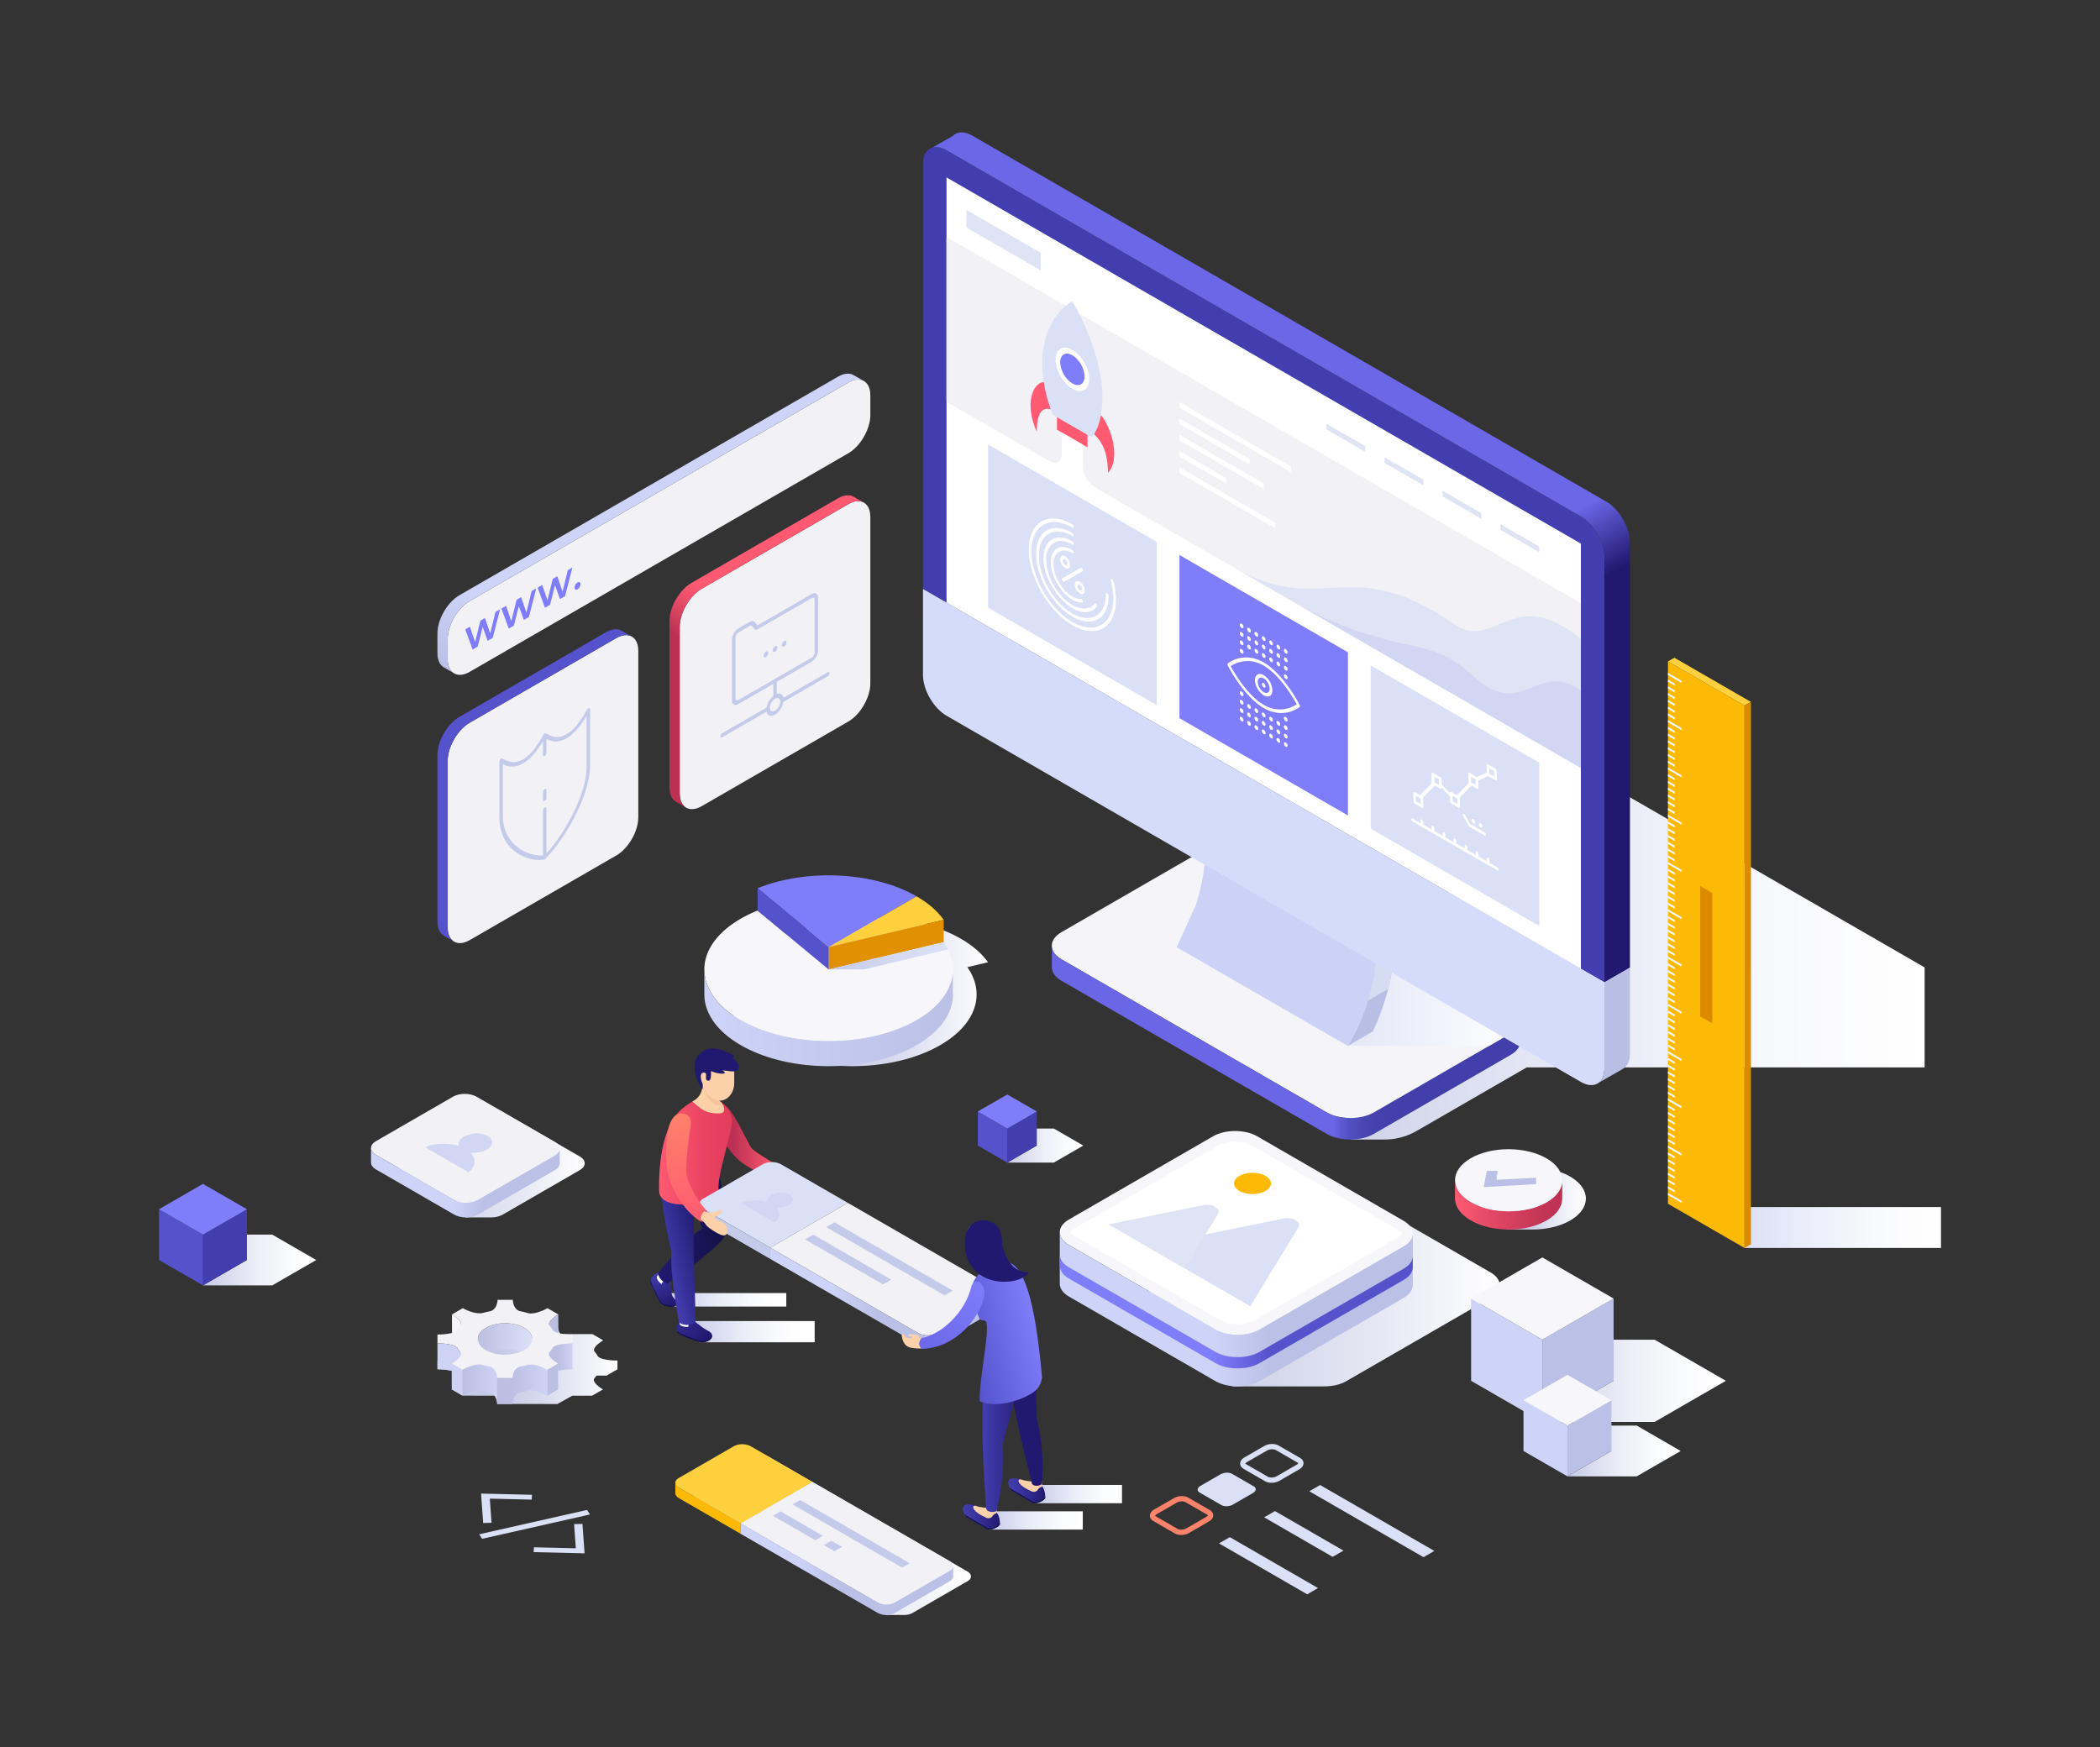 <svg xmlns="http://www.w3.org/2000/svg" xmlns:xlink="http://www.w3.org/1999/xlink" viewBox="0 0 1584.384 1318.442"><rect x="0" y="0" width="1584.384" height="1318.442" fill="#333333" stroke="none"/><defs><linearGradient id="c" x1="865.095" x2="1131.468" y1="969.203" y2="969.203" gradientUnits="userSpaceOnUse"><stop offset="0" stop-color="#c4c9e4"/><stop offset=".254" stop-color="#ced2e8"/><stop offset=".677" stop-color="#e7e9f4"/><stop offset="1" stop-color="#fff"/></linearGradient><linearGradient id="d" x1="-116.793" x2="16.377" y1="1170.456" y2="939.8" gradientTransform="rotate(-120.001 421.902 737.808)" gradientUnits="userSpaceOnUse"><stop offset=".409" stop-color="#bbc0e6"/><stop offset=".413" stop-color="#bcc1e7"/><stop offset=".565" stop-color="#ced3f8"/></linearGradient><linearGradient id="a" x1="-118.197" x2="14.973" y1="1169.646" y2="938.989" gradientTransform="rotate(-120.001 421.902 737.808)" gradientUnits="userSpaceOnUse"><stop offset=".409" stop-color="#5652cc"/><stop offset=".496" stop-color="#706ce9"/><stop offset=".565" stop-color="#807dfb"/></linearGradient><linearGradient id="k" x1="481.167" x2="614.334" y1="588.314" y2="357.662" gradientUnits="userSpaceOnUse"><stop offset=".409" stop-color="#bc3153"/><stop offset=".411" stop-color="#bd3254"/><stop offset=".514" stop-color="#ed4f6a"/><stop offset=".565" stop-color="#ff5a72"/></linearGradient><linearGradient id="l" x1="306.096" x2="439.263" y1="689.396" y2="458.744" xlink:href="#a"/><linearGradient id="m" x1="397.782" x2="570.567" y1="539.901" y2="240.629" gradientUnits="userSpaceOnUse"><stop offset=".003" stop-color="#bbc0e6"/><stop offset=".008" stop-color="#bcc1e7"/><stop offset=".169" stop-color="#ced3f8"/></linearGradient><linearGradient id="n" x1="922.661" x2="1452.06" y1="727.295" y2="727.295" gradientUnits="userSpaceOnUse"><stop offset="0" stop-color="#c0c6e4"/><stop offset=".423" stop-color="#e2e5f3"/><stop offset=".771" stop-color="#f7f8fc"/><stop offset="1" stop-color="#fff"/></linearGradient><linearGradient id="o" x1="-173.547" x2="179.983" y1="786.939" y2="786.939" gradientTransform="matrix(-1 0 0 1 973.554 0)" gradientUnits="userSpaceOnUse"><stop offset=".242" stop-color="#423faa"/><stop offset=".304" stop-color="#4441ac"/><stop offset=".337" stop-color="#4946b4"/><stop offset=".363" stop-color="#524fc2"/><stop offset=".385" stop-color="#605bd5"/><stop offset=".399" stop-color="#6b66e5"/></linearGradient><linearGradient id="p" x1="919.155" x2="1142.391" y1="746.466" y2="746.466" gradientUnits="userSpaceOnUse"><stop offset="0" stop-color="#d8def3"/><stop offset=".309" stop-color="#dee3f5"/><stop offset=".739" stop-color="#f1f3fb"/><stop offset="1" stop-color="#fff"/></linearGradient><linearGradient id="q" x1="175.125" x2="-265.21" y1="-35.198" y2="727.484" gradientTransform="matrix(-1 0 0 1 973.554 0)" gradientUnits="userSpaceOnUse"><stop offset=".635" stop-color="#6b67e7"/><stop offset=".697" stop-color="#20196f"/></linearGradient><linearGradient id="r" x1="1316.205" x2="1464.417" y1="926.22" y2="926.22" gradientUnits="userSpaceOnUse"><stop offset="0" stop-color="#dae0f5"/><stop offset=".272" stop-color="#e9ecf9"/><stop offset=".685" stop-color="#f9fafd"/><stop offset="1" stop-color="#fff"/></linearGradient><linearGradient id="s" x1="1115.578" x2="1196.47" y1="904.312" y2="904.312" gradientUnits="userSpaceOnUse"><stop offset=".427" stop-color="#c4c9e4"/><stop offset=".577" stop-color="#d7daed"/><stop offset=".846" stop-color="#f4f5fa"/><stop offset="1" stop-color="#fff"/></linearGradient><linearGradient id="t" x1="1097.747" x2="1178.678" y1="909.102" y2="909.102" gradientUnits="userSpaceOnUse"><stop offset="0" stop-color="#ff5a72"/><stop offset=".394" stop-color="#de4663"/><stop offset=".771" stop-color="#c53757"/><stop offset="1" stop-color="#bc3153"/></linearGradient><linearGradient id="b" x1="1182.6" x2="1268.037" y1="1094.84" y2="1094.84" gradientUnits="userSpaceOnUse"><stop offset="0" stop-color="#c4c9e4"/><stop offset=".188" stop-color="#d7daed"/><stop offset=".477" stop-color="#edeef7"/><stop offset=".753" stop-color="#fafbfd"/><stop offset="1" stop-color="#fff"/></linearGradient><linearGradient id="u" x1="1163.657" x2="1302.109" y1="1041.899" y2="1041.899" xlink:href="#b"/><linearGradient id="v" x1="153.137" x2="238.574" y1="950.745" y2="950.745" xlink:href="#b"/><linearGradient id="w" x1="759.985" x2="817.324" y1="864.396" y2="864.396" xlink:href="#b"/><linearGradient id="x" x1="522.917" x2="732.553" y1="1158.09" y2="1158.09" xlink:href="#c"/><linearGradient id="y" x1="-497.335" x2="-392.522" y1="830.539" y2="648.999" gradientTransform="rotate(-120.001 212.964 656.14)" xlink:href="#d"/><linearGradient id="e" x1="-65.532" x2="34.383" y1="1180.635" y2="1007.576" gradientTransform="matrix(-1 -.577 -.866 .5 1554.997 656.445)" gradientUnits="userSpaceOnUse"><stop offset=".409" stop-color="#bbc0e6"/><stop offset=".565" stop-color="#c4cae9"/></linearGradient><linearGradient id="z" x1="7.172" x2="53.359" y1="1115.657" y2="1035.658" xlink:href="#e"/><linearGradient id="A" x1="3.275" x2="23.996" y1="1076.738" y2="1040.849" xlink:href="#e"/><linearGradient id="B" x1="298.698" x2="441.123" y1="877.494" y2="877.494" xlink:href="#c"/><linearGradient id="C" x1="-96.377" x2="-25.172" y1="719.302" y2="595.972" gradientTransform="rotate(-120.001 212.964 656.14)" xlink:href="#d"/><linearGradient id="D" x1="330.033" x2="465.874" y1="1029.875" y2="1029.875" gradientUnits="userSpaceOnUse"><stop offset=".331" stop-color="#c4c9e5"/><stop offset=".584" stop-color="#d7dbed"/><stop offset="1" stop-color="#fff"/></linearGradient><linearGradient id="E" x1="360.518" x2="401.557" y1="1014.182" y2="1014.182" gradientUnits="userSpaceOnUse"><stop offset="0" stop-color="#bbbfe2"/><stop offset="1" stop-color="#dce0f7"/></linearGradient><linearGradient id="F" x1="348.927" x2="375.108" y1="1044.418" y2="1044.418" gradientUnits="userSpaceOnUse"><stop offset="0" stop-color="#bbbfe2"/><stop offset="1" stop-color="#ced2f4"/></linearGradient><linearGradient id="G" x1="634.58" x2="647.488" y1="608.457" y2="630.045" gradientTransform="rotate(120.001 397.302 761.954)" gradientUnits="userSpaceOnUse"><stop offset="0" stop-color="#ced2f4"/><stop offset="1" stop-color="#bbbfe2"/></linearGradient><linearGradient id="H" x1="414.14" x2="431.995" y1="1024.051" y2="1024.051" gradientUnits="userSpaceOnUse"><stop offset=".404" stop-color="#bbbfe2"/><stop offset="1" stop-color="#ced2f4"/></linearGradient><linearGradient id="I" x1="549.225" x2="745.45" y1="748.488" y2="748.488" gradientUnits="userSpaceOnUse"><stop offset=".416" stop-color="#c6cbe7"/><stop offset=".587" stop-color="#d2d6ec"/><stop offset=".897" stop-color="#f3f4fa"/><stop offset="1" stop-color="#fff"/></linearGradient><linearGradient id="J" x1="531.411" x2="718.978" y1="769.227" y2="769.227" gradientUnits="userSpaceOnUse"><stop offset="0" stop-color="#ced3f8"/><stop offset="1" stop-color="#bbc0e6"/></linearGradient><linearGradient id="K" x1="625.204" x2="715.284" y1="721.212" y2="721.212" gradientUnits="userSpaceOnUse"><stop offset="0" stop-color="#c4cae9"/><stop offset=".564" stop-color="#d4daf2"/><stop offset="1" stop-color="#dae0f5"/></linearGradient><linearGradient id="f" x1="522.462" x2="616.925" y1="1004.807" y2="1004.807" gradientTransform="translate(-2.29)" gradientUnits="userSpaceOnUse"><stop offset="0" stop-color="#c4cae9"/><stop offset=".095" stop-color="#ced3ed"/><stop offset=".409" stop-color="#e9ebf7"/><stop offset=".687" stop-color="#f9fafd"/><stop offset=".899" stop-color="#fff"/></linearGradient><linearGradient id="L" x1="528.925" x2="616.938" y1="980.794" y2="980.794" gradientTransform="translate(-23.713)" xlink:href="#f"/><linearGradient id="g" x1="505.459" x2="494.821" y1="985.547" y2="959.606" gradientUnits="userSpaceOnUse"><stop offset="0" stop-color="#20196f"/><stop offset=".512" stop-color="#302b8e"/><stop offset="1" stop-color="#423eaf"/></linearGradient><linearGradient id="M" x1="508.948" x2="498.309" y1="984.119" y2="958.173" xlink:href="#g"/><linearGradient id="N" x1="496.685" x2="548.03" y1="925.048" y2="925.048" gradientUnits="userSpaceOnUse"><stop offset="0" stop-color="#20196f"/><stop offset=".788" stop-color="#161350"/><stop offset="1" stop-color="#131147"/></linearGradient><linearGradient id="h" x1="532.837" x2="509.975" y1="1011.395" y2="996.464" gradientUnits="userSpaceOnUse"><stop offset="0" stop-color="#20196f"/><stop offset=".846" stop-color="#322a8e"/><stop offset="1" stop-color="#362e94"/></linearGradient><linearGradient id="O" x1="535.066" x2="512.198" y1="1007.988" y2="993.054" xlink:href="#h"/><linearGradient id="P" x1="-58.485" x2="-27.758" y1="936.059" y2="943.289" gradientTransform="matrix(-1 0 0 1 472.25 0)" gradientUnits="userSpaceOnUse"><stop offset="0" stop-color="#20196f"/><stop offset=".609" stop-color="#342f95"/><stop offset="1" stop-color="#423eaf"/></linearGradient><linearGradient id="Q" x1="542.682" x2="593.911" y1="861.845" y2="861.845" gradientUnits="userSpaceOnUse"><stop offset=".216" stop-color="#bc3153"/><stop offset=".314" stop-color="#c83859"/><stop offset=".592" stop-color="#e64b66"/><stop offset=".83" stop-color="#f8566f"/><stop offset="1" stop-color="#ff5a72"/></linearGradient><linearGradient id="R" x1="-24.987" x2="-80.13" y1="868.448" y2="868.448" gradientTransform="matrix(-1 0 0 1 472.25 0)" gradientUnits="userSpaceOnUse"><stop offset="0" stop-color="#ff5a72"/><stop offset=".118" stop-color="#fa556e"/><stop offset=".633" stop-color="#e94361"/><stop offset="1" stop-color="#e33c5c"/></linearGradient><linearGradient id="S" x1="-294.127" x2="-180.906" y1="988.413" y2="792.309" gradientTransform="rotate(-120.001 212.964 656.14)" xlink:href="#e"/><linearGradient id="T" x1="-337.085" x2="-223.864" y1="963.613" y2="767.507" gradientTransform="rotate(-120.001 212.964 656.14)" xlink:href="#d"/><linearGradient id="U" x1="92.576" x2="200.507" y1="968.723" y2="781.781" xlink:href="#e"/><linearGradient id="V" x1="136.239" x2="211.904" y1="937.915" y2="806.86" xlink:href="#e"/><linearGradient id="W" x1="524.553" x2="507.053" y1="923.294" y2="839.294" gradientUnits="userSpaceOnUse"><stop offset="0" stop-color="#ff5a72"/><stop offset="1" stop-color="#ff826a"/></linearGradient><linearGradient id="i" x1="539.503" x2="605.368" y1="1127.363" y2="1127.363" gradientTransform="matrix(-1 0 0 1 1386.017 0)" gradientUnits="userSpaceOnUse"><stop offset=".006" stop-color="#fff"/><stop offset=".246" stop-color="#fafbfd"/><stop offset=".53" stop-color="#eceef8"/><stop offset=".835" stop-color="#d4d8ef"/><stop offset="1" stop-color="#c4cae9"/></linearGradient><linearGradient id="X" x1="569.082" x2="639.9" y1="1147.268" y2="1147.268" xlink:href="#i"/><linearGradient id="j" x1="218.752" x2="246.635" y1="1124.85" y2="1124.85" gradientTransform="translate(541.953)" gradientUnits="userSpaceOnUse"><stop offset="0" stop-color="#423eaf"/><stop offset=".304" stop-color="#3a35a0"/><stop offset=".891" stop-color="#241e77"/><stop offset="1" stop-color="#20196f"/></linearGradient><linearGradient id="Y" x1="184.516" x2="212.429" y1="1144.678" y2="1144.678" xlink:href="#j"/><linearGradient id="Z" x1="199.289" x2="239.941" y1="1078.208" y2="1078.208" gradientTransform="translate(541.953)" gradientUnits="userSpaceOnUse"><stop offset="0" stop-color="#423eaf"/><stop offset=".244" stop-color="#38339c"/><stop offset=".732" stop-color="#27207b"/><stop offset="1" stop-color="#20196f"/></linearGradient><linearGradient id="aa" x1="121.815" x2="179.841" y1="864.384" y2="864.384" gradientTransform="rotate(-15.968 958.939 -1217.42)" gradientUnits="userSpaceOnUse"><stop offset="0" stop-color="#5652cc"/><stop offset=".011" stop-color="#5653cd"/><stop offset="1" stop-color="#807dfb"/></linearGradient><linearGradient id="ab" x1="666.882" x2="733.372" y1="480.915" y2="480.915" gradientTransform="scale(-1 1) rotate(50.811 -551.955 -757.63)" gradientUnits="userSpaceOnUse"><stop offset="0" stop-color="#807dfb"/><stop offset="1" stop-color="#6b67e9"/></linearGradient></defs><g data-name="Woman holding block"><path fill="#dae0f5" d="m445.15 1142.75-2.305-3.403-81.375 18.367 2.304 3.403Zm-42.559 28.408 38.455.92-1.595-22.201-6.325.152 1.312 18.235-31.586-.757Zm-38.055-21.97 6.324-.15-1.31-18.237 31.584.758.262-3.653-38.454-.92Z"/><path d="m1124.615 960.129-110.617-63.869c-9.13-5.273-24.07-5.272-33.207.002l-108.846 62.843c-9.133 5.273-9.131 13.897-.004 19.172l57.872 33.414v34.408h69.383c6.008-.004 12.013-1.32 16.571-3.952l108.856-62.848c9.13-5.271 9.126-13.899-.008-19.17Z" style="mix-blend-mode:multiply" fill="url(#c)"/><path fill="#f6f6fb" d="M950.242 1003.255c-9.133 5.273-24.074 5.27-33.208-.001l-110.617-63.868c-9.128-5.275-9.13-13.9.003-19.173l108.846-62.842c9.136-5.275 24.076-5.275 33.207-.002l110.617 63.868c9.134 5.272 9.138 13.9.008 19.17Z"/><path fill="#fff" d="M933.642 999.21a26.124 26.124 0 0 1-12.611-2.885l-110.615-63.868c-2.256-1.304-2.827-2.449-2.846-2.662.02-.205.592-1.35 2.85-2.654L919.264 864.3a28.979 28.979 0 0 1 25.205-.002l110.62 63.868c2.261 1.304 2.834 2.45 2.853 2.664-.02.205-.592 1.347-2.846 2.65l-108.855 62.85a26.12 26.12 0 0 1-12.6 2.88Z"/><path fill="url(#d)" d="m799.582 968.318.018.002c-.165 3.6 2.088 7.226 6.82 9.957l110.616 63.868c9.131 5.273 24.075 5.271 33.208-.002l108.846-62.842c4.783-2.762 7.034-6.44 6.808-10.068l.004-37.929c-.2 3.313-2.45 6.59-6.803 9.103l-108.857 62.848c-9.133 5.273-24.074 5.27-33.208-.001l-110.617-63.868c-4.508-2.607-6.784-6.03-6.838-9.461Z"/><path fill="url(#a)" d="m799.582 954.742.018.003c-.165 3.6 2.088 7.226 6.82 9.956l110.616 63.868c9.131 5.274 24.075 5.272 33.208-.001l108.846-62.843c4.783-2.761 7.034-6.44 6.808-10.067l.004-7.535c-.2 3.313-2.45 6.59-6.803 9.103l-108.857 62.848c-9.133 5.273-24.074 5.27-33.208-.001l-110.617-63.869c-4.508-2.606-6.784-6.029-6.838-9.46Z"/><path fill="#fcba06" d="M935.099 887.27c5.441-3.141 14.26-3.141 19.7 0 5.441 3.14 5.442 8.233 0 11.374-5.44 3.14-14.258 3.14-19.7 0-5.44-3.141-5.44-8.234 0-11.374Z"/><path d="m943.267 985.602 36.29-59.457c2.513-4.116-4.35-8.078-11.478-6.628L865.095 940.47Z" style="mix-blend-mode:multiply" fill="#dae0f5"/><path d="m893.85 957.07 25.047-41.035c2.512-4.116-4.35-8.078-11.48-6.628l-71.076 14.461Z" style="mix-blend-mode:multiply" fill="#dfe4f4"/><path fill="#f1f1f6" d="M512.82 473.024c0-10.546 7.473-23.484 16.605-28.76l110.62-63.862c9.132-5.268 16.602-.957 16.602 9.589v125.685c0 10.549-7.47 23.488-16.602 28.759l-110.62 63.863c-9.132 5.274-16.606.964-16.606-9.578Z"/><path fill="url(#k)" d="m644.37 375.006-.012.015c-3.035-1.943-7.302-1.805-12.032.928l-110.62 63.863c-9.132 5.27-16.602 18.213-16.602 28.759v125.685c0 5.523 2.06 9.31 5.314 10.93l6.883 3.977c-2.769-1.83-4.482-5.417-4.482-10.443V473.024c0-10.546 7.474-23.484 16.606-28.76l110.62-63.862c4.51-2.601 8.613-2.86 11.612-1.19Z"/><path fill="#f1f1f6" d="M337.749 574.105c0-10.546 7.473-23.484 16.606-28.759l110.62-63.863c9.132-5.267 16.601-.957 16.601 9.589v125.685c0 10.55-7.47 23.488-16.602 28.759l-110.62 63.863c-9.132 5.275-16.605.965-16.605-9.578Z"/><path fill="url(#l)" d="m469.3 476.088-.012.014c-3.036-1.943-7.302-1.804-12.032.928l-110.62 63.863c-9.133 5.271-16.603 18.213-16.603 28.76v125.684c0 5.523 2.06 9.311 5.315 10.93l6.883 3.978c-2.769-1.83-4.482-5.417-4.482-10.443V574.105c0-10.546 7.473-23.484 16.606-28.759l110.62-63.863c4.51-2.6 8.613-2.86 11.612-1.19Z"/><path fill="#f1f1f6" d="M337.749 482.34c0-10.545 7.473-23.484 16.606-28.758l285.69-164.945c9.132-5.267 16.602-.957 16.602 9.589v15.02c0 10.549-7.47 23.487-16.602 28.759l-285.69 164.944c-9.133 5.275-16.606.965-16.606-9.578Z"/><path fill="url(#m)" d="m644.37 283.242-.012.014c-3.035-1.943-7.302-1.804-12.032.928l-285.69 164.944c-9.133 5.272-16.603 18.213-16.603 28.76v15.019c0 5.523 2.06 9.311 5.315 10.93l6.883 3.978c-2.769-1.83-4.482-5.417-4.482-10.443V482.34c0-10.545 7.473-23.484 16.606-28.758l285.69-164.945c4.51-2.6 8.613-2.86 11.612-1.19Z"/><path fill="#c4cae9" d="m624.57 507.245-33.473 19.326a3.577 3.577 0 0 0-5.065-2.924v-9.151l26.414-15.25a10.542 10.542 0 0 0 4.763-8.25v-40c0-3.033-2.136-4.267-4.763-2.75l-40.874 23.598-2.05-2.369c-.888-1.018-2.368-1.08-3.963-.159l-8.539 4.93a10.541 10.541 0 0 0-4.763 8.25v46c0 3.033 2.136 4.266 4.763 2.75l26.414-15.25v9.151a15.083 15.083 0 0 0-5.065 8.773l-33.473 19.325a2.872 2.872 0 0 0-1.3 2.25c0 .829.583 1.164 1.3.75l33.473-19.325c.604 3.07 3.228 4.136 6.364 2.325a14.604 14.604 0 0 0 6.364-9.674l33.473-19.326a2.872 2.872 0 0 0 1.3-2.25c0-.828-.583-1.164-1.3-.75Zm-67.55 21c-1.194.69-2.165.13-2.165-1.25v-46a4.791 4.791 0 0 1 2.165-3.75l8.539-4.929a1.365 1.365 0 0 1 1.801.073l2.436 2.813a.818.818 0 0 0 1.08.044l41.57-24c1.194-.69 2.165-.13 2.165 1.25v40a4.792 4.792 0 0 1-2.165 3.75Zm27.713 8c-2.148 1.24-3.897.23-3.897-2.25a8.629 8.629 0 0 1 3.897-6.75c2.148-1.24 3.897-.23 3.897 2.25a8.63 8.63 0 0 1-3.897 6.75Zm0-48.499a3.828 3.828 0 0 0-1.732 3c0 1.105.775 1.553 1.732 1a3.829 3.829 0 0 0 1.732-3c0-1.104-.776-1.552-1.732-1Zm6.928-4a3.828 3.828 0 0 0-1.732 3c0 1.105.775 1.553 1.732 1a3.829 3.829 0 0 0 1.732-3c0-1.104-.775-1.552-1.732-1Zm-13.856 8a3.828 3.828 0 0 0-1.732 3c0 1.105.775 1.553 1.732 1a3.829 3.829 0 0 0 1.732-3c0-1.104-.776-1.552-1.732-1ZM444.368 534.22a2.142 2.142 0 0 0-1.416 1.143c-5.056 8.756-9.651 15.298-15.644 18.758-5.837 3.37-10.23 2.186-15.428-.819a.693.693 0 0 0-.418-.081 1.249 1.249 0 0 0-.5.172 2.245 2.245 0 0 0-.5.406 3.054 3.054 0 0 0-.419.564c-4.438 7.687-8.96 14.899-15.43 18.635-6.349 3.665-11.27 1.832-15.642-.696-.372-.215-.93-.02-1.416.491a2.89 2.89 0 0 0-.801 1.85v42c0 25.345 21.66 34.12 33.787 31.912a1.364 1.364 0 0 0 .42-.163 2.207 2.207 0 0 0 .422-.323c12.126-11.794 33.787-45.58 33.787-70.926v-42c0-.607-.317-.972-.802-.924Zm-1.796 44.423c0 22.425-18.848 53.006-30.311 65.305v-33.805c0-.829-.582-1.164-1.3-.75a2.872 2.872 0 0 0-1.298 2.25v33.805c-11.463.938-30.311-7.88-30.311-30.305v-38.479c4.235 2.032 9.073 2.907 15.26-.666 6.3-3.636 10.954-10.067 15.05-16.826v10.47c0 .829.583 1.165 1.3.75a2.872 2.872 0 0 0 1.299-2.25v-10.496c4.688 2.266 9.245 2.825 15.047-.525 6.427-3.71 11.251-10.353 15.264-16.945Zm-31.61 16.75a2.873 2.873 0 0 0-1.3 2.25v6c0 .828.583 1.164 1.3.75a2.872 2.872 0 0 0 1.299-2.25v-6c0-.828-.582-1.164-1.3-.75Z"/><path fill="#807dfb" d="m369.847 477.936-3.95-11.61-3.47 2.005-3.95 16.17-3.95-11.61-3.47 2.005 5.505 15.202 3.83-2.211 3.77-14.754 3.77 10.4 3.83-2.211 5.506-21.56-3.471 2.004Zm27.288-15.755-3.95-11.61-3.47 2.005-3.95 16.17-3.95-11.61-3.47 2.005 5.505 15.202 3.83-2.211 3.77-14.754 3.77 10.4 3.83-2.211 5.506-21.56-3.47 2.004Zm27.289-15.755-3.95-11.61-3.47 2.005-3.95 16.17-3.95-11.61-3.47 2.004 5.505 15.203 3.83-2.211 3.77-14.753 3.77 10.399 3.83-2.21 5.506-21.56-3.47 2.003Zm12.866-7.065a1.564 1.564 0 0 0-1.586.173 4.844 4.844 0 0 0-2.213 3.834 1.563 1.563 0 0 0 .643 1.46 1.488 1.488 0 0 0 1.57-.146 4.969 4.969 0 0 0 2.244-3.887 1.49 1.49 0 0 0-.658-1.434Z"/><path d="M1151.832 805.423h300.228v-75.456l-234.18-135.203-287.893 178.474c-9.768 5.637-9.768 14.866 0 20.507 0 0 104.19 60.121 104.67 60.359l-15.908 5.721h25.544a48.52 48.52 0 0 0 24.49-6.454Z" style="mix-blend-mode:multiply" fill="url(#n)"/><path fill="#f4f4f9" d="M904.147 643.725c9.772-5.638 25.753-5.638 35.525 0l200.11 115.536c9.768 5.642 9.768 14.867 0 20.511l-103.271 59.63c-9.772 5.631-25.757 5.631-35.525 0L800.87 723.858c-9.772-5.638-9.772-14.863 0-20.507Z"/><path fill="url(#o)" d="m800.87 723.858 200.116 115.544c9.768 5.631 25.753 5.631 35.525 0l103.27-59.63c4.694-2.706 7.108-6.249 7.29-9.816.03 0 .03 15.737.03 15.737.006 3.722-2.424 7.445-7.32 10.273l-103.27 59.63c-9.772 5.644-25.757 5.644-35.525 0L800.87 740.056c-5.076-2.932-7.49-6.824-7.287-10.688v-15.32c.18 3.568 2.597 7.104 7.287 9.81Z"/><path d="m1013.29 703.73-1.742-.02h-92.393c.418 3.357 2.816 6.642 7.235 9.194l110.256 63.654-.788 1.71-18.983 10.954h106.536l18.98-10.954Z" style="mix-blend-mode:multiply" fill="url(#p)"/><path fill="#ccd1f6" d="M902.054 683.396a170.647 170.647 0 0 0 8.052-54.29l14.21-8.203c0 3.632-.009 9.16-.478 16.13l115.37 66.607c0 12.176-.016 48.7-22.333 85.582l-129.105-74.53Z"/><path fill="#c4b2b9" d="m910.106 629.099 129.102 74.541 14.207-8.203-129.098-74.534-14.211 8.196z"/><path fill="#b9bee4" d="M1016.875 789.222c22.317-36.881 22.332-73.406 22.332-85.582l14.208-8.203a190.588 190.588 0 0 1-17.557 82.83Z"/><path d="m1032.091 754.996 15.262-8.814a189.467 189.467 0 0 0 4.953-27.473l-14.358 8.3a163.897 163.897 0 0 1-5.857 27.987Z" style="mix-blend-mode:multiply" fill="#d6dcf1"/><path fill="#423eaf" d="M696.349 123.599c.006-11.283 7.994-15.894 17.759-10.254l478.62 276.33c9.77 5.638 17.76 19.479 17.763 30.761l-.003 320.812-514.133-296.833Z"/><path fill="url(#q)" d="m733.368 102.23 478.62 276.33c9.77 5.638 17.764 19.479 17.764 30.76v320.82l-19.264 11.108.003-320.812c-.003-11.282-7.994-25.123-17.762-30.761l-478.621-276.33c-3.986-2.3-7.653-2.87-10.637-2.001l15.407-8.767c3.224-3.393 8.521-3.795 14.49-.347Z"/><path fill="#d5dbfb" d="m1210.488 741.248.003 64.863c-.003 11.282-7.994 15.891-17.762 10.253L714.108 540.036c-9.765-5.638-17.76-19.485-17.76-30.761l.007-64.86Z"/><path fill="#b9bee4" d="m1210.491 806.11-.003-64.862 19.264-11.109v64.856c0 5.67-2.029 9.66-5.282 11.495l-18.463 10.588c2.777-2.025 4.484-5.78 4.484-10.967Z"/><path fill="#fff" d="m714.111 454.669 478.617 276.332V410.183l-478.62-276.33.003 320.816z"/><path fill="#dfe4f4" d="m785.187 204.032-56.046-32.358V158.39l56.046 32.359v13.283zM1030.043 340.874l-29.206-16.862v-4.232l29.206 16.862v4.232zM1073.802 366.138l-29.206-16.862v-4.232l29.206 16.862v4.232zM1117.561 391.403l-29.206-16.862v-4.233l29.206 16.862v4.233zM1161.32 416.667l-29.206-16.862v-4.232l29.206 16.862v4.232z"/><path fill="#807dfb" d="m889.849 418.778 127.139 73.404v123.131l-127.139-73.404V418.778z"/><path fill="#dae0f5" d="m745.516 335.447 127.14 73.404v123.132l-127.14-73.404V335.447zM1161.32 575.512l-127.139-73.404V625.24l127.139 73.404V575.512z"/><path fill="#f1f1f6" d="M1192.728 579.421 714.108 303.09V178.828l478.62 276.331v124.262z"/><path fill="#dfe4f4" d="M1192.728 482.16c-51.322-42.298-65.427 9.64-94.978-10.837-80.762-55.961-99.451-4.156-167.937-43.696l262.916 151.794Z"/><path fill="#d1d7f3" d="M984.806 459.377c72.746 36.404 93.041 19.309 126.007 50.154 37.672 35.25 48.064-11.785 81.915 11.295v58.595Z"/><path fill="#fff" d="m973.981 356.224-84.132-48.574v-4.232l84.132 48.574v4.232zM942.804 350.532l-52.955-30.574v-4.232l52.955 30.573v4.233zM953.418 368.968l-63.569-36.702v-4.233l63.569 36.702v4.233zM925.05 364.897l-35.201-20.324v-4.232l35.201 20.324v4.232zM962.289 398.705l-72.44-41.824v-4.232l72.44 41.823v4.233zM1129.62 654.376l-5.889-3.4v-2a2.297 2.297 0 0 0-1.04-1.8c-.573-.332-1.038-.063-1.038.6v2l-6.236-3.6v-2a2.298 2.298 0 0 0-1.039-1.8c-.574-.332-1.04-.063-1.04.6v2l-6.234-3.6v-2a2.298 2.298 0 0 0-1.04-1.8c-.573-.332-1.04-.063-1.04.6v2l-6.234-3.6v-2a2.297 2.297 0 0 0-1.04-1.8c-.573-.332-1.039-.063-1.039.6v2l-6.235-3.6v-2a2.297 2.297 0 0 0-1.04-1.8c-.573-.332-1.039-.063-1.039.6v2l-6.235-3.6v-2a2.298 2.298 0 0 0-1.04-1.8c-.573-.332-1.038-.063-1.038.6v2l-6.236-3.6v-2a2.298 2.298 0 0 0-1.04-1.8c-.573-.332-1.038-.063-1.038.6v2l-5.89-3.4c-.573-.332-1.039-.063-1.039.6a2.299 2.299 0 0 0 1.04 1.8l63.74 36.8c.573.33 1.038.062 1.038-.6a2.297 2.297 0 0 0-1.039-1.8Zm-62.354-48 5.543 3.2c.574.33 1.04.062 1.04-.6v-6.4a1.951 1.951 0 0 0-.172-.718l8.772-9.116 4.216 2.434c.574.33 1.04.062 1.04-.6v-.148l6.235 6.48v3.668a2.297 2.297 0 0 0 1.04 1.8l5.542 3.2c.573.33 1.039.062 1.039-.6v-6.4a1.95 1.95 0 0 0-.17-.718l8.771-9.116 4.216 2.434c.574.33 1.04.062 1.04-.6v-5.545l7.365-3.402 5.451 3.147c.574.331 1.04.062 1.04-.6v-6.4a2.298 2.298 0 0 0-1.04-1.8l-5.542-3.2c-.574-.331-1.04-.063-1.04.6v5.545l-7.365 3.402-5.452-3.147c-.573-.331-1.039-.063-1.039.6v6.4a1.95 1.95 0 0 0 .17.717l-8.77 9.117-4.217-2.434c-.574-.331-1.04-.063-1.04.6v.148l-6.235-6.48v-3.668a2.298 2.298 0 0 0-1.039-1.8l-5.542-3.2c-.574-.331-1.04-.063-1.04.6v6.4a1.95 1.95 0 0 0 .17.717l-8.77 9.117-4.217-2.434c-.574-.332-1.039-.063-1.039.6v6.4a2.297 2.297 0 0 0 1.04 1.8Zm56.465-26.6 3.464 2v4l-3.464-2Zm-13.856 6.4 3.464 2v4l-3.464-2Zm-13.857 14.4 3.464 2v4l-3.464-2Zm-13.856-14.4 3.464 2v4l-3.464-2Zm-13.856 14.4 3.464 2v4l-3.464-2Zm37.107 14.575c-.406-.703-1.063-1.082-1.47-.848-.405.234-.405.994 0 1.697l4.158 7.2a2.126 2.126 0 0 0 .735.776l11.085 6.4c.573.33 1.039.062 1.039-.6a2.298 2.298 0 0 0-1.04-1.8l-10.654-6.152Zm7.58 5.225a3.063 3.063 0 0 0-1.386-2.4c-.765-.442-1.386-.084-1.386.8a3.063 3.063 0 0 0 1.386 2.4c.765.441 1.385.083 1.385-.8Zm5.542 3.2a3.063 3.063 0 0 0-1.386-2.4c-.765-.442-1.385-.084-1.385.8a3.063 3.063 0 0 0 1.385 2.4c.766.441 1.386.083 1.386-.8ZM810.125 416.715a2.298 2.298 0 0 0-1.039-1.8c-8.977-5.182-16.281-.965-16.281 9.4s7.304 23.017 16.281 28.2a14.583 14.583 0 0 0 7.402 2.224c.51-.007.713-.614.452-1.355-.261-.738-.885-1.336-1.4-1.33a12.723 12.723 0 0 1-6.454-1.939c-7.832-4.522-14.203-15.556-14.203-24.6 0-9.043 6.37-12.721 14.203-8.2.574.332 1.04.063 1.04-.6Zm-20.784 5.6c0-12.571 8.858-17.685 19.745-11.4.574.332 1.04.063 1.04-.6a2.297 2.297 0 0 0-1.04-1.8c-12.034-6.947-21.824-1.295-21.824 12.6s9.79 30.853 21.824 37.8c7.532 4.349 14.434 3.939 18.463-1.1a1.687 1.687 0 0 0-.324-1.841c-.484-.638-1.127-.835-1.433-.454-3.645 4.558-9.891 4.93-16.706.995-10.888-6.286-19.745-21.628-19.745-34.2Zm50.608 16.002a2.027 2.027 0 0 0-1.335-1.48c-.54-.079-.814.453-.613 1.19a51.767 51.767 0 0 1 1.916 13.488c0 19.63-13.831 27.615-30.83 17.8-17-9.815-30.832-33.77-30.832-53.4s13.831-27.614 30.831-17.8c.574.332 1.04.063 1.04-.6a2.297 2.297 0 0 0-1.04-1.8c-18.146-10.476-32.909-1.953-32.909 19s14.763 46.524 32.91 57c18.145 10.477 32.908 1.953 32.908-19a55.283 55.283 0 0 0-2.046-14.398Zm-30.863 24.598c-13.944-8.05-25.288-27.698-25.288-43.8 0-16.101 11.344-22.65 25.288-14.6.574.332 1.04.063 1.04-.6a2.297 2.297 0 0 0-1.04-1.8c-15.09-8.712-27.366-1.625-27.366 15.8s12.275 38.688 27.366 47.4c15.09 8.713 27.366 1.625 27.366-15.8a2.298 2.298 0 0 0-1.039-1.8c-.574-.33-1.039-.062-1.039.6 0 16.102-11.344 22.65-25.288 14.6Zm1.732-21.8a8.433 8.433 0 0 0 3.81 6.6c2.102 1.214 3.811.227 3.811-2.2a8.433 8.433 0 0 0-3.81-6.6c-2.102-1.213-3.81-.226-3.81 2.2Zm5.543 3.2c0 1.103-.777 1.552-1.732 1a3.833 3.833 0 0 1-1.733-3c0-1.103.777-1.551 1.733-1a3.833 3.833 0 0 1 1.732 3Zm-16.628-22.4a8.434 8.434 0 0 0 3.81 6.6c2.102 1.214 3.811.227 3.811-2.2a8.434 8.434 0 0 0-3.81-6.6c-2.102-1.213-3.811-.226-3.811 2.2Zm5.543 3.2c0 1.104-.777 1.552-1.732 1a3.833 3.833 0 0 1-1.732-3c0-1.103.776-1.551 1.732-1a3.833 3.833 0 0 1 1.731 3Zm-3.853 13.025a2.114 2.114 0 0 0 .735.775.734.734 0 0 0 .735.073l13.856-8c.406-.234.406-.994 0-1.697-.406-.703-1.064-1.083-1.47-.848l-13.856 8c-.406.234-.406.993 0 1.697ZM953.418 515.446c-.765-.442-1.386-.084-1.386.8a3.063 3.063 0 0 0 1.386 2.4c.765.441 1.386.083 1.386-.8a3.062 3.062 0 0 0-1.386-2.4Zm0-6c-3.629-2.096-6.582-.391-6.582 3.8a14.57 14.57 0 0 0 6.582 11.4c3.63 2.095 6.582.39 6.582-3.8a14.569 14.569 0 0 0-6.582-11.4Zm0 12.8a9.968 9.968 0 0 1-4.503-7.8c0-2.868 2.02-4.034 4.503-2.6a9.968 9.968 0 0 1 4.503 7.8c0 2.867-2.02 4.033-4.503 2.6Zm27.127 9.694c-.483-.95-12.004-23.363-27.127-32.094-15.123-8.732-26.644.38-27.127.77-.32.262-.32.905 0 1.535.483.95 12.004 23.363 27.127 32.094 15.123 8.732 26.644-.38 27.127-.77.32-.261.32-.905 0-1.535Zm-27.127-.095c-12.297-7.1-22.435-24.618-24.936-29.196 2.498-1.696 12.62-7.514 24.936-.403 12.298 7.1 22.436 24.618 24.936 29.196-2.498 1.696-12.62 7.514-24.936.403Zm-5.542-38.8c.765.442 1.385.084 1.385-.8a3.062 3.062 0 0 0-1.385-2.4c-.766-.441-1.386-.083-1.386.8a3.063 3.063 0 0 0 1.386 2.4Zm0-6.4c.765.443 1.385.084 1.385-.8a3.063 3.063 0 0 0-1.385-2.4c-.766-.441-1.386-.083-1.386.8a3.063 3.063 0 0 0 1.386 2.4Zm5.542 9.6c.765.442 1.386.084 1.386-.8a3.062 3.062 0 0 0-1.386-2.4c-.765-.441-1.386-.083-1.386.8a3.063 3.063 0 0 0 1.386 2.4Zm-11.085-19.2c.765.443 1.386.084 1.386-.8a3.063 3.063 0 0 0-1.386-2.4c-.765-.441-1.386-.083-1.386.8a3.063 3.063 0 0 0 1.386 2.4Zm5.543 3.2c.765.443 1.385.084 1.385-.8a3.063 3.063 0 0 0-1.385-2.4c-.766-.441-1.386-.083-1.386.8a3.063 3.063 0 0 0 1.386 2.4Zm-11.086 6.4c.766.442 1.386.084 1.386-.8a3.062 3.062 0 0 0-1.386-2.4c-.765-.441-1.385-.083-1.385.8a3.063 3.063 0 0 0 1.385 2.4Zm0-6.4c.766.443 1.386.084 1.386-.8a3.063 3.063 0 0 0-1.386-2.4c-.765-.441-1.385-.083-1.385.8a3.063 3.063 0 0 0 1.385 2.4Zm0-6.4c.766.443 1.386.084 1.386-.8a3.063 3.063 0 0 0-1.386-2.4c-.765-.441-1.385-.083-1.385.8a3.063 3.063 0 0 0 1.385 2.4Zm5.543 16c.765.442 1.386.084 1.386-.8a3.062 3.062 0 0 0-1.386-2.4c-.765-.441-1.386-.083-1.386.8a3.063 3.063 0 0 0 1.386 2.4Zm0-6.4c.765.443 1.386.084 1.386-.8a3.063 3.063 0 0 0-1.386-2.4c-.765-.441-1.386-.083-1.386.8a3.063 3.063 0 0 0 1.386 2.4Zm27.713 16c.765.443 1.385.084 1.385-.8a3.063 3.063 0 0 0-1.385-2.4c-.765-.441-1.386-.083-1.386.8a3.063 3.063 0 0 0 1.386 2.4Zm0 6.4c.765.442 1.385.084 1.385-.8a3.062 3.062 0 0 0-1.385-2.4c-.765-.441-1.386-.083-1.386.8a3.063 3.063 0 0 0 1.386 2.4Zm-16.628-22.4c.765.443 1.386.084 1.386-.8a3.062 3.062 0 0 0-1.386-2.4c-.765-.441-1.386-.083-1.386.8a3.063 3.063 0 0 0 1.386 2.4Zm11.085 6.4c.765.443 1.386.084 1.386-.8a3.063 3.063 0 0 0-1.386-2.4c-.765-.441-1.385-.083-1.385.8a3.063 3.063 0 0 0 1.385 2.4Zm5.543 3.2c.765.443 1.385.084 1.385-.8a3.063 3.063 0 0 0-1.385-2.4c-.765-.441-1.386-.083-1.386.8a3.063 3.063 0 0 0 1.386 2.4Zm-33.256 0c.766.442 1.386.084 1.386-.8a3.063 3.063 0 0 0-1.386-2.4c-.765-.441-1.385-.083-1.385.8a3.063 3.063 0 0 0 1.385 2.4Zm33.256 19.2c.765.442 1.385.084 1.385-.8a3.063 3.063 0 0 0-1.385-2.4c-.765-.441-1.386-.083-1.386.8a3.063 3.063 0 0 0 1.386 2.4Zm-5.543-16c.765.443 1.386.084 1.386-.8a3.063 3.063 0 0 0-1.386-2.4c-.765-.441-1.385-.083-1.385.8a3.063 3.063 0 0 0 1.385 2.4Zm-5.542-3.2c.765.443 1.385.084 1.385-.8a3.063 3.063 0 0 0-1.385-2.4c-.766-.441-1.386-.083-1.386.8a3.063 3.063 0 0 0 1.386 2.4Zm0 6.4c.765.442 1.385.084 1.385-.8a3.062 3.062 0 0 0-1.385-2.4c-.766-.441-1.386-.083-1.386.8a3.063 3.063 0 0 0 1.386 2.4Zm0-12.8c.765.443 1.385.084 1.385-.8a3.063 3.063 0 0 0-1.385-2.4c-.766-.441-1.386-.083-1.386.8a3.063 3.063 0 0 0 1.386 2.4Zm5.542 16c.765.442 1.386.084 1.386-.8a3.062 3.062 0 0 0-1.386-2.4c-.765-.441-1.385-.083-1.385.8a3.063 3.063 0 0 0 1.385 2.4Zm-11.085-12.8c.765.443 1.386.084 1.386-.8a3.062 3.062 0 0 0-1.386-2.4c-.765-.441-1.386-.083-1.386.8a3.063 3.063 0 0 0 1.386 2.4Zm11.085 67.2c-.765-.441-1.385-.083-1.385.8a3.063 3.063 0 0 0 1.385 2.4c.765.442 1.386.084 1.386-.8a3.063 3.063 0 0 0-1.386-2.4Zm-5.542-16c-.766-.441-1.386-.083-1.386.8a3.063 3.063 0 0 0 1.386 2.4c.765.442 1.385.084 1.385-.8a3.063 3.063 0 0 0-1.385-2.4Zm-5.543-3.2c-.765-.441-1.386-.083-1.386.8a3.063 3.063 0 0 0 1.386 2.4c.765.442 1.386.084 1.386-.8a3.063 3.063 0 0 0-1.386-2.4Zm11.085 12.8c-.765-.441-1.385-.083-1.385.8a3.063 3.063 0 0 0 1.385 2.4c.765.442 1.386.084 1.386-.8a3.063 3.063 0 0 0-1.386-2.4Zm-5.542-3.2c-.766-.441-1.386-.083-1.386.8a3.063 3.063 0 0 0 1.386 2.4c.765.442 1.385.084 1.385-.8a3.063 3.063 0 0 0-1.385-2.4Zm0 6.4c-.766-.441-1.386-.083-1.386.8a3.063 3.063 0 0 0 1.386 2.4c.765.442 1.385.084 1.385-.8a3.063 3.063 0 0 0-1.385-2.4Zm11.085-12.8c-.765-.441-1.386-.083-1.386.8a3.063 3.063 0 0 0 1.386 2.4c.765.442 1.385.084 1.385-.8a3.063 3.063 0 0 0-1.385-2.4Zm0 6.4c-.765-.441-1.386-.083-1.386.8a3.063 3.063 0 0 0 1.386 2.4c.765.442 1.385.084 1.385-.8a3.063 3.063 0 0 0-1.385-2.4Zm-33.256-6.4c-.765-.441-1.385-.083-1.385.8a3.063 3.063 0 0 0 1.386 2.4c.765.442 1.385.084 1.385-.8a3.063 3.063 0 0 0-1.386-2.4Zm27.713 3.2c-.765-.441-1.385-.083-1.385.8a3.063 3.063 0 0 0 1.385 2.4c.765.442 1.386.084 1.386-.8a3.063 3.063 0 0 0-1.386-2.4Zm5.543 9.6c-.765-.441-1.386-.083-1.386.8a3.063 3.063 0 0 0 1.386 2.4c.765.442 1.385.084 1.385-.8a3.063 3.063 0 0 0-1.385-2.4Zm0 6.4c-.765-.441-1.386-.083-1.386.8a3.063 3.063 0 0 0 1.386 2.4c.765.442 1.385.084 1.385-.8a3.063 3.063 0 0 0-1.385-2.4Zm-33.256-38.4c-.765-.441-1.385-.083-1.385.8a3.063 3.063 0 0 0 1.386 2.4c.765.442 1.385.084 1.385-.8a3.063 3.063 0 0 0-1.386-2.4Zm16.628 22.4c-.765-.441-1.386-.083-1.386.8a3.063 3.063 0 0 0 1.386 2.4c.765.442 1.386.084 1.386-.8a3.062 3.062 0 0 0-1.386-2.4Zm-11.085 0c-.765-.441-1.386-.083-1.386.8a3.063 3.063 0 0 0 1.386 2.4c.765.442 1.386.084 1.386-.8a3.063 3.063 0 0 0-1.386-2.4Zm-5.543-16c-.765-.441-1.385-.083-1.385.8a3.063 3.063 0 0 0 1.386 2.4c.765.442 1.385.084 1.385-.8a3.063 3.063 0 0 0-1.386-2.4Zm0 6.4c-.765-.441-1.385-.083-1.385.8a3.063 3.063 0 0 0 1.386 2.4c.765.442 1.385.084 1.385-.8a3.063 3.063 0 0 0-1.386-2.4Zm5.543 3.2c-.765-.441-1.386-.083-1.386.8a3.063 3.063 0 0 0 1.386 2.4c.765.442 1.386.084 1.386-.8a3.063 3.063 0 0 0-1.386-2.4Zm0-6.4c-.765-.441-1.386-.083-1.386.8a3.063 3.063 0 0 0 1.386 2.4c.765.442 1.386.084 1.386-.8a3.063 3.063 0 0 0-1.386-2.4Zm11.085 19.2c-.765-.441-1.386-.083-1.386.8a3.063 3.063 0 0 0 1.386 2.4c.765.442 1.386.084 1.386-.8a3.062 3.062 0 0 0-1.386-2.4Zm-5.542-16c-.766-.441-1.386-.083-1.386.8a3.063 3.063 0 0 0 1.386 2.4c.765.442 1.385.084 1.385-.8a3.063 3.063 0 0 0-1.385-2.4Zm0 12.8c-.766-.441-1.386-.083-1.386.8a3.063 3.063 0 0 0 1.386 2.4c.765.442 1.385.084 1.385-.8a3.063 3.063 0 0 0-1.385-2.4Zm0-6.4c-.766-.441-1.386-.083-1.386.8a3.063 3.063 0 0 0 1.386 2.4c.765.442 1.385.084 1.385-.8a3.063 3.063 0 0 0-1.385-2.4Z"/><path fill="#ff5a72" d="m820.506 328.006-23.058-13.313v9.552l23.058 13.312v-9.551zM787.53 288.241c-8.957.89-14.443 17.37-5.294 37.586 0-14.936 4.33-18.61 10.581-17.034ZM830.64 313.13c8.956 11.233 14.442 34.048 5.293 43.7 0-14.935-4.33-23.611-10.58-29.251Z"/><path fill="#dae0f5" d="M809.086 227.33c-11.472 6.218-22.663 22.979-22.661 45.561-.002 24.428 8.273 40.216 8.273 40.216l14.387 8.305s10.48 6.053 14.386 8.307c0 0 8.275-6.232 8.275-30.659 0-22.584-11.188-52.265-22.66-71.73Z"/><path fill="#fff" d="M796.359 271.344c0-8.116 5.7-11.404 12.727-7.347 7.028 4.057 12.724 13.925 12.724 22.041 0 8.114-5.696 11.405-12.724 7.348-7.032-4.06-12.727-13.926-12.727-22.042Z"/><path fill="#807dfb" d="M799.88 273.377c.001-5.87 4.122-8.25 9.205-5.315 5.083 2.935 9.205 10.073 9.205 15.944 0 5.868-4.121 8.248-9.204 5.313-5.086-2.936-9.206-10.073-9.206-15.942Z"/><path fill="#fff" d="M817.052 350.928v-15.365l-7.967-4.6-7.966-4.6v15.366c0 4.75-1.21 10.898-11.818 4.773 3.888 4.72 11.386 10.059 19.784 15.112 8.398 4.644 15.897 7.963 19.785 7.733-10.609-6.125-11.818-13.669-11.818-18.419Z"/><path style="mix-blend-mode:multiply" fill="url(#r)" d="M1316.205 910.788h148.212v30.865h-148.212z"/><path fill="#fcba06" d="m1258.422 499.066 57.79 33.366-.007 409.221-57.788-33.363.005-409.224z"/><path fill="#dc8b00" d="m1291.873 772.169-9.124-5.268.002-98.349 9.125 5.275-.003 98.342z"/><path fill="#ffd03e" d="m1321.032 529.648-57.787-33.367-4.823 2.785 57.79 33.366 4.82-2.784z"/><path fill="#dc8b00" d="m1321.037 938.863-.005-409.215-4.82 2.784-.007 409.221 4.832-2.79z"/><path fill="#f6f6fb" d="m1258.417 509.371 10.26 5.93.009-1.65-10.271-5.928.002 1.648zM1258.421 545.046l10.261 5.918.004-1.643-10.271-5.921.006 1.646zM1258.417 580.718l10.269 5.919-.001-1.647-10.265-5.921-.003 1.649zM1258.42 616.381l10.259 5.928.01-1.646-10.272-5.923.003 1.641zM1258.415 652.056l10.276 5.931-.01-1.649-10.264-5.935-.002 1.653zM1258.42 687.726l10.264 5.927.01-1.646-10.28-5.927.006 1.646zM1258.421 723.394l10.264 5.929-.005-1.642-10.27-5.935.011 1.648zM1258.412 759.061l10.271 5.933.004-1.643-10.27-5.937-.005 1.647zM1258.413 794.729l10.274 5.938-.003-1.652-10.267-5.927-.004 1.641zM1258.419 830.41l10.265 5.926-.001-1.648-10.26-5.927-.004 1.649zM1258.417 866.077l10.269 5.93-.001-1.647-10.272-5.932.004 1.649zM1258.417 900.103l10.268 5.923-.001 1.646-10.267-5.92v-1.649zM1258.417 514.451l5.135 2.968.01-1.649-5.145-2.966v1.647zM1258.417 519.564l5.135 2.968.01-1.649-5.145-2.967v1.648zM1258.417 524.677l5.135 2.968.01-1.65-5.145-2.966v1.648zM1258.417 529.79l5.135 2.968.01-1.65-5.145-2.966v1.648zM1258.417 534.903l5.135 2.967.01-1.649-5.145-2.966v1.648zM1258.417 540.015l5.135 2.968.01-1.649-5.145-2.966v1.647zM1258.417 550.129l5.135 2.968.009-1.65-5.144-2.966v1.648zM1258.417 555.241l5.135 2.968.009-1.649-5.144-2.966v1.647zM1258.417 560.354l5.135 2.968.009-1.649-5.144-2.967v1.648zM1258.417 565.467l5.135 2.968.009-1.65-5.144-2.966v1.648zM1258.417 570.58l5.135 2.968.009-1.65-5.144-2.966v1.648zM1258.417 575.692l5.135 2.968.009-1.649-5.144-2.966v1.647zM1258.417 585.806l5.135 2.968.009-1.65-5.144-2.966v1.648zM1258.417 590.919l5.135 2.968.009-1.65-5.144-2.966v1.648zM1258.417 596.031l5.135 2.968.009-1.649-5.144-2.966v1.647zM1258.417 601.144l5.135 2.968.009-1.649-5.144-2.967v1.648zM1258.417 606.257l5.135 2.968.009-1.65-5.144-2.966v1.648zM1258.417 611.37l5.135 2.968.009-1.65-5.144-2.966v1.648zM1258.416 621.483l5.136 2.968.009-1.65-5.145-2.966v1.648zM1258.416 626.596l5.136 2.968.009-1.65-5.145-2.966v1.648zM1258.416 631.709l5.136 2.967.009-1.649-5.145-2.966v1.648zM1258.416 636.821l5.136 2.968.009-1.649-5.145-2.966v1.647zM1258.416 641.934l5.136 2.968.009-1.65-5.145-2.966v1.648zM1258.416 647.047l5.136 2.968.009-1.65-5.145-2.966v1.648zM1258.416 657.16l5.136 2.968.009-1.649-5.145-2.967v1.648zM1258.416 662.273l5.136 2.968.009-1.65-5.145-2.966v1.648zM1258.416 667.386l5.136 2.968.009-1.65-5.145-2.966v1.648zM1258.416 672.499l5.136 2.967.009-1.649-5.145-2.966v1.648zM1258.416 677.611l5.136 2.968.009-1.649-5.145-2.966v1.647zM1258.416 682.724l5.136 2.968.009-1.65-5.145-2.966v1.648zM1258.416 692.837l5.135 2.968.009-1.649-5.144-2.966v1.647zM1258.416 697.95l5.135 2.968.009-1.649-5.144-2.967v1.648zM1258.416 703.063l5.135 2.968.009-1.65-5.144-2.966v1.648zM1258.416 708.176l5.135 2.968.009-1.65-5.144-2.966v1.648zM1258.416 713.288l5.135 2.968.009-1.649-5.144-2.966v1.647zM1258.416 718.401l5.135 2.968.009-1.649-5.144-2.966v1.647zM1258.416 728.515l5.135 2.968.009-1.65-5.144-2.966v1.648zM1258.416 733.627l5.135 2.968.009-1.649-5.144-2.966v1.647zM1258.416 738.74l5.135 2.968.009-1.649-5.144-2.967v1.648zM1258.416 743.853l5.135 2.968.009-1.65-5.144-2.966v1.648zM1258.416 748.966l5.135 2.968.009-1.65-5.144-2.966v1.648zM1258.416 754.078l5.135 2.968.009-1.649-5.144-2.966v1.647zM1258.416 764.192l5.135 2.968.009-1.65-5.144-2.966v1.648zM1258.416 769.305l5.135 2.967.009-1.649-5.144-2.966v1.648zM1258.416 774.417l5.135 2.968.009-1.649-5.144-2.966v1.647zM1258.416 779.53l5.135 2.968.009-1.65-5.144-2.966v1.648zM1258.416 784.643l5.135 2.968.009-1.65-5.144-2.966v1.648zM1258.416 789.756l5.135 2.968.009-1.65-5.144-2.966v1.648zM1258.415 799.869l5.136 2.968.009-1.65-5.145-2.966v1.648zM1258.415 804.982l5.136 2.968.009-1.65-5.145-2.966v1.648zM1258.415 810.095l5.136 2.967.009-1.649-5.145-2.966v1.648zM1258.415 815.207l5.136 2.968.009-1.649-5.145-2.966v1.647zM1258.415 820.32l5.136 2.968.009-1.65-5.145-2.966v1.648zM1258.415 825.433l5.136 2.968.009-1.65-5.145-2.966v1.648zM1258.415 835.546l5.135 2.968.009-1.649-5.144-2.967v1.648zM1258.415 840.659l5.135 2.968.009-1.65-5.144-2.966v1.648zM1258.415 845.772l5.135 2.968.009-1.65-5.144-2.966v1.648zM1258.415 850.884l5.135 2.968.009-1.649-5.144-2.966v1.647zM1258.415 855.997l5.135 2.968.009-1.649-5.144-2.966v1.647zM1258.415 861.11l5.135 2.968.009-1.65-5.144-2.966v1.648zM1258.415 871.223l5.135 2.968.009-1.649-5.144-2.966v1.647zM1258.415 876.336l5.135 2.968.009-1.649-5.144-2.967v1.648zM1258.415 881.449l5.135 2.968.009-1.65-5.144-2.966v1.648zM1258.415 886.562l5.135 2.968.009-1.65-5.144-2.966v1.648zM1258.415 891.674l5.135 2.968.009-1.649-5.144-2.966v1.647zM1258.415 896.787l5.135 2.968.009-1.649-5.144-2.967v1.648z"/><path d="M1184.528 887.737c-8.454-4.885-19.695-7.134-30.737-6.802h-17.31v2.832a45.753 45.753 0 0 0-9.159 3.97c-15.736 9.153-15.645 23.985.195 33.139a46.084 46.084 0 0 0 8.963 3.883v2.963h20.763c9.985-.168 19.877-2.433 27.473-6.844 15.743-9.156 15.662-23.988-.188-33.14Z" style="mix-blend-mode:multiply" fill="url(#s)"/><path fill="url(#t)" d="M1109.686 920.889c-7.972-4.605-11.964-10.648-11.94-16.684l.034-13.757c-.016 6.038 3.965 12.08 11.937 16.685 15.852 9.151 41.46 9.151 57.201.01 7.826-4.554 11.743-10.498 11.76-16.458l-.035 13.757c-.017 5.956-3.934 11.9-11.756 16.449-15.74 9.153-41.356 9.153-57.2-.002Z"/><path fill="#f6f6fb" d="M1109.717 907.133c-15.843-9.144-15.929-23.985-.188-33.13 15.743-9.152 41.363-9.152 57.206 0 15.85 9.145 15.929 23.986.183 33.14-15.74 9.141-41.35 9.141-57.2-.01Z"/><path fill="#bbc0e6" d="m1158.979 888.684-29.931 1.521.93-6.727h-8.27l-2.247 12.264 39.518-2.284v-4.774z"/><path style="mix-blend-mode:multiply" fill="url(#b)" d="M1234.868 1075.687H1182.6l33.177 19.153-33.177 19.153h52.268l33.17-19.153-33.17-19.153z"/><path style="mix-blend-mode:multiply" fill="url(#u)" d="M1248.356 1010.861h-84.699l53.762 31.038-53.762 31.038h84.699l53.753-31.038-53.753-31.038z"/><path fill="#bbc0e6" d="m1163.657 1072.937 53.762-31.038v-62.072l-53.762 31.034v62.076z"/><path fill="#ced3f8" d="m1163.657 1072.937-53.752-31.038v-62.072l53.752 31.034v62.076z"/><path fill="#f6f6fb" d="m1163.657 1010.861-53.752-31.034 53.752-31.028 53.762 31.028-53.762 31.034z"/><path fill="#bbc0e6" d="m1182.6 1113.993 33.177-19.153v-38.304l-33.177 19.151v38.306z"/><path fill="#ced3f8" d="m1182.6 1113.993-33.169-19.153v-38.304l33.169 19.151v38.306z"/><path fill="#f6f6fb" d="m1182.6 1075.687-33.169-19.151 33.169-19.147 33.177 19.147-33.177 19.151z"/><path style="mix-blend-mode:multiply" fill="url(#v)" d="M205.404 931.591h-52.267l33.176 19.153-33.176 19.154h52.267l33.17-19.154-33.17-19.153z"/><path fill="#423eaf" d="m153.137 969.898 33.176-19.154V912.44l-33.176 19.151v38.307z"/><path fill="#5652cc" d="m153.137 969.898-33.17-19.154V912.44l33.17 19.151v38.307z"/><path fill="#807dfb" d="m153.137 931.591-33.17-19.151 33.17-19.146 33.176 19.146-33.176 19.151z"/><path style="mix-blend-mode:multiply" fill="url(#w)" d="M795.063 851.542h-35.078l22.265 12.854-22.265 12.854h35.078l22.261-12.854-22.261-12.854z"/><path fill="#423eaf" d="m759.985 877.25 22.265-12.854v-25.707l-22.265 12.853v25.708z"/><path fill="#5652cc" d="m759.985 877.25-22.261-12.854v-25.707l22.261 12.853v25.708z"/><path fill="#807dfb" d="m759.985 851.542-22.261-12.853 22.261-12.85 22.265 12.85-22.265 12.853z"/><path d="m729.937 1185.8-150.19-86.713a14.055 14.055 0 0 0-12.675.001l-41.54 23.984c-3.486 2.012-3.486 5.304-.002 7.317l142.778 82.433v5.78h13.414v-.01a13.119 13.119 0 0 0 6.673-1.49l41.545-23.986c3.485-2.012 3.483-5.304-.003-7.316Z" style="mix-blend-mode:multiply" fill="url(#x)"/><path fill="#ffd03e" d="M566.336 1091.244a14.055 14.055 0 0 0-12.674 0l-41.54 23.985c-3.487 2.012-3.486 5.303-.002 7.316l46.743 26.987 54.215-31.301Z"/><path fill="#f1f1f6" d="m716.527 1177.957-103.449-59.726-54.215 31.301 103.448 59.726a14.06 14.06 0 0 0 12.674 0l41.545-23.985c3.485-2.012 3.483-5.305-.003-7.316Z"/><path fill="#fcba06" d="M512.12 1122.545c-1.72-.994-2.59-2.3-2.61-3.61l.002 7.654.007.001c-.063 1.374.797 2.758 2.603 3.8l46.74 26.986v-7.844Z"/><path fill="url(#y)" d="m716.53 1185.273-41.545 23.986a14.06 14.06 0 0 1-12.674 0l-103.448-59.727v7.844l103.45 59.727a14.057 14.057 0 0 0 12.674 0l41.54-23.985c1.827-1.053 2.686-2.457 2.6-3.842v-7.478a4.534 4.534 0 0 1-2.597 3.475Z"/><path fill="url(#e)" d="m597.988 1135.161 82.631 47.707 5.737-3.313-82.631-47.706-5.737 3.312z"/><path fill="url(#z)" d="m583.158 1143.723 32.026 18.491 5.737-3.313-32.026-18.49-5.737 3.312z"/><path fill="url(#A)" d="m621.517 1165.87 8.041 4.642 5.737-3.312-8.041-4.642-5.737 3.312z"/><path d="m437.459 872.649-59.146-34.15c-4.882-2.819-12.87-2.819-17.755.001l-58.198 33.601c-4.883 2.82-4.882 7.43-.002 10.251l48.76 28.153v8.098h18.792v-.013a18.377 18.377 0 0 0 9.35-2.088l58.203-33.603c4.882-2.819 4.88-7.432-.004-10.25Z" style="mix-blend-mode:multiply" fill="url(#B)"/><path fill="#f1f1f6" d="M360.472 905.514c-4.883 2.82-12.872 2.818-17.756-.001l-59.145-34.15c-4.88-2.82-4.882-7.43.002-10.25l58.198-33.601c4.885-2.82 12.873-2.82 17.755-.001l59.145 34.15c4.884 2.818 4.886 7.43.005 10.25Z"/><path fill="url(#C)" d="M279.918 877.03h.01c-.089 1.926 1.116 3.864 3.646 5.324l59.145 34.15c4.882 2.819 12.872 2.818 17.755-.002l58.199-33.6c2.557-1.477 3.76-3.444 3.64-5.383v-10.476c-.107 1.771-1.31 3.523-3.637 4.867l-58.204 33.604c-4.883 2.82-12.872 2.818-17.756-.001l-59.145-34.15c-2.41-1.393-3.627-3.223-3.656-5.058Z"/><path d="M346.337 864.645c-.838-2.366.448-5.033 3.842-6.992 5.154-2.978 13.142-3.186 17.848-.47 4.698 2.713 4.33 7.332-.823 10.305a20.415 20.415 0 0 1-12.102 2.213c4.773 5.555 3.152 11.778-1.91 14.696-1.218-.714-16.149-9.329-16.149-9.329l-16.16-9.325c5.055-2.921 15.837-3.857 25.454-1.098Z" style="mix-blend-mode:multiply" fill="#d1d7f3"/><path d="M450.802 1022.914a19.297 19.297 0 0 0-1.975-2.78c-2.688-2.67 3.506-7.135 6.303-8.748.053 0-8.153-4.735-8.153-4.735l-24.103.022a10.873 10.873 0 0 1-2.026-6.296l-11.567-.005c-.003 1.886-.772 6.102-3.964 7.944a6.56 6.56 0 0 1-2.34.802c-1.636.32-3.249.704-4.81 1.156a1.084 1.084 0 0 1-.206-.035q-2.345-.674-4.797-1.154c-5.165-.779-6.227-6.465-6.215-8.743l-11.568-.003c-.002 1.884-.769 6.103-3.963 7.945a6.546 6.546 0 0 1-2.338.8c-1.638.32-3.249.701-4.81 1.155-5.326 1.147-12.302-2.007-15.082-3.623l-8.203 4.735c2.78 1.616 8.923 6.083 6.203 8.746a18.567 18.567 0 0 0-2.003 2.785 3.23 3.23 0 0 1-1.393 1.352c-3.19 1.84-10.47 2.274-13.739 2.274l-.02 6.698c3.934-.002 13.75.63 15.07 3.624a18.61 18.61 0 0 0 1.978 2.785c2.69 2.665-3.507 7.13-6.301 8.745l8.147 4.739a25.65 25.65 0 0 1 1.013-.552l-.956.552 24.092.024a10.901 10.901 0 0 1 1.975 6.252l45.455.035 11.33-6.294 14.881.012 8.207-4.733c-2.787-1.616-8.924-6.083-6.21-8.746a19.81 19.81 0 0 0 1.286-1.685l7.627.01 8.2-4.735c.007 0 .047-6.694.047-6.694-4.219.164-13.749-.633-15.072-3.63Z" style="mix-blend-mode:multiply" fill="url(#D)"/><path fill="#f5f5fa" d="M347.868 999.021c-.008-2.6-4.59-5.874-6.883-7.207l.057 19.537c2.292 1.333 6.875 4.607 6.88 7.207Z"/><path fill="#bbbfe2" d="m421.288 1011.351-.057-19.536c-2.318 1.337-6.971 4.638-6.962 7.244l.053 19.537c-.006-2.606 4.648-5.905 6.966-7.245Z"/><path fill="url(#E)" d="M366.618 1021.47c8.034-4.641 21-4.641 28.978-.003 3.963 2.303 5.949 5.316 5.961 8.337l-.06-19.54c-.009-3.015-1.995-6.03-5.956-8.336-7.981-4.636-20.944-4.636-28.98 0-4.038 2.333-6.05 5.393-6.043 8.448l.052 19.537c-.005-3.055 2.012-6.115 6.048-8.443Z"/><path fill="#ced2f4" d="m348.927 1033.559-8.147-4.735.054 19.536 8.15 4.739-.057-19.54z"/><path fill="#bbbfe2" d="m421.082 1048.36-.057-19.536-8.205 4.735.057 19.54 8.205-4.739z"/><path fill="url(#F)" d="M364.104 1049.475c1.558.45 3.162.834 4.8 1.152 5.098.766 6.197 6.323 6.204 8.659l-.054-19.538c-.01-2.337-1.11-7.89-6.205-8.656a56.871 56.871 0 0 1-4.8-1.154c-4.594-1.564-12.325 2.005-15.122 3.62l.057 19.54c2.795-1.618 10.528-5.19 15.12-3.623Z"/><path fill="url(#G)" d="M390.662 1051.42a6.494 6.494 0 0 1 2.323-.79 58.44 58.44 0 0 0 4.802-1.15c4.62-1.571 12.31 2 15.09 3.619l-.057-19.54c-2.777-1.616-10.469-5.185-15.087-3.616a59.66 59.66 0 0 1-4.803 1.15 6.553 6.553 0 0 0-2.325.79c-3.15 1.817-3.817 5.972-3.996 7.955l.058 19.535c.178-1.979.843-6.136 3.995-7.952Z"/><path fill="#f1f1f6" d="M347.081 1020.077c2.69 2.663-3.507 7.13-6.301 8.746l8.147 4.736c2.797-1.616 10.528-5.185 15.122-3.62 1.56.448 3.165.833 4.8 1.153 5.16.772 6.222 6.463 6.202 8.746h11.558c.18-1.983.846-6.138 3.996-7.954a6.553 6.553 0 0 1 2.325-.792 59.66 59.66 0 0 0 4.803-1.15c4.618-1.568 12.31 2 15.087 3.617l8.205-4.736c-2.78-1.613-8.925-6.083-6.207-8.746a19.554 19.554 0 0 0 2.01-2.784 3.215 3.215 0 0 1 1.392-1.35c3.187-1.845 10.469-2.276 13.72-2.276l.035-6.696c-4.222.166-13.75-.633-15.07-3.629a18.823 18.823 0 0 0-1.976-2.78c-2.687-2.667 3.505-7.132 6.302-8.748l-8.15-4.735c-2.797 1.613-10.529 5.187-15.12 3.62a57.375 57.375 0 0 0-4.797-1.15c-5.165-.78-6.227-6.466-6.215-8.744l-11.568-.005c-.002 1.886-.769 6.105-3.963 7.947a6.633 6.633 0 0 1-2.338.799c-1.638.32-3.249.702-4.81 1.154-5.326 1.15-12.302-2.008-15.082-3.621l-8.203 4.735c2.78 1.616 8.923 6.08 6.203 8.744a18.595 18.595 0 0 0-2.003 2.787 3.26 3.26 0 0 1-1.393 1.352c-3.19 1.84-10.47 2.274-13.739 2.274l-.02 6.696c3.934 0 13.75.63 15.07 3.626a18.702 18.702 0 0 0 1.978 2.784Zm19.48-18.15c8.036-4.635 20.999-4.635 28.98 0 7.974 4.637 7.94 12.152-.094 16.79-8.021 4.634-20.999 4.63-28.97-.004-7.982-4.64-7.94-12.15.084-16.785Z"/><path fill="#ced2f4" d="M340.78 1028.823c2.794-1.615 8.991-6.083 6.301-8.746a18.702 18.702 0 0 1-1.978-2.784c-1.32-2.996-11.136-3.626-15.07-3.626l.055 19.537a49.064 49.064 0 0 1 10.704 1.152Z"/><path fill="#bbbfe2" d="m386.667 1059.372-.058-19.534h-11.558l.057 19.537 11.559-.003z"/><path fill="url(#H)" d="m431.995 1033.204-.055-19.537c-3.251 0-10.533.431-13.72 2.276a3.215 3.215 0 0 0-1.392 1.35 19.554 19.554 0 0 1-2.01 2.785c-2.718 2.663 3.427 7.132 6.207 8.746l.017 5.61a48.345 48.345 0 0 1 10.953-1.23Z"/><path d="M745.45 726.088c-4.583-6.457-11.4-12.504-20.48-17.744-32.644-18.848-83.356-20.885-119.935-6.137l-15.632 3.703a100.595 100.595 0 0 0-12.708 6.135c-18.31 10.573-27.47 24.43-27.47 38.288 0 13.863 9.16 27.719 27.47 38.292 36.63 21.147 96.018 21.147 132.646 0 17.219-9.942 26.341-22.789 27.366-35.805.622-7.811-1.682-15.686-6.887-23.035Z" style="mix-blend-mode:multiply" fill="url(#I)"/><path fill="#807dfb" d="m571.594 670.203 53.61 44.424 66.326-38.29c-32.645-18.847-83.36-20.883-119.936-6.134Z"/><path fill="#ffd03e" d="m691.53 676.337-66.326 38.29 86.8-20.545c-4.577-6.46-11.396-12.502-20.474-17.745Z"/><path fill="#f6f6fb" d="m625.204 731.486-53.61-44.425a100.857 100.857 0 0 0-12.707 6.134c-18.313 10.576-27.476 24.432-27.476 38.291 0 13.862 9.163 27.716 27.476 38.294 36.628 21.148 96.015 21.148 132.643 0 17.222-9.944 26.341-22.79 27.37-35.81.62-7.812-1.686-15.684-6.896-23.032Z"/><path fill="url(#J)" d="M718.9 733.97c-1.026 13.02-10.148 25.866-27.37 35.81-36.628 21.148-96.015 21.146-132.643 0-17.222-9.944-26.339-22.79-27.372-35.81h-.104v16.369c0 13.857 9.163 27.715 27.476 38.286 36.628 21.147 96.015 21.147 132.643 0 17.222-9.941 26.344-22.787 27.37-35.804a31.86 31.86 0 0 0 0-4.475Z"/><path fill="#e19100" d="m712.004 710.938-86.8 20.548v-16.859l86.8-20.545v16.856z"/><path fill="#5652cc" d="m625.204 731.486-53.61-44.425v-16.858l53.61 44.424v16.859z"/><path d="M715.284 716.381a41.311 41.311 0 0 0-3.28-5.443l-86.8 20.548h26.65Z" style="mix-blend-mode:multiply" fill="url(#K)"/><path fill="none" stroke="#dae0f5" stroke-miterlimit="10" stroke-width="4" d="m955.532 1115.996-16.393-9.464c-2.226-1.285-1.947-3.53.623-5.013l15.146-8.745c2.57-1.483 6.457-1.644 8.682-.36l16.393 9.465c2.226 1.285 1.947 3.53-.623 5.013l-15.146 8.745c-2.57 1.483-6.457 1.644-8.683.36Z"/><path fill="#dae0f5" d="m995.991 1120.522 86.167 49.748-8.169 4.717-86.167-49.748 8.169-4.717zM921.468 1135.663l-16.393-9.464c-2.226-1.285-1.946-3.53.623-5.013l15.147-8.745c2.57-1.484 6.457-1.645 8.682-.36l16.393 9.465c2.226 1.285 1.947 3.529-.623 5.013l-15.146 8.744c-2.57 1.484-6.457 1.645-8.683.36ZM961.928 1140.189l51.668 29.83-8.169 4.717-51.668-29.831 8.169-4.716z"/><path fill="none" stroke="#ff826a" stroke-miterlimit="10" stroke-width="4" d="m887.404 1155.33-16.393-9.465c-2.225-1.285-1.946-3.53.624-5.013l15.146-8.745c2.57-1.483 6.457-1.644 8.682-.36l16.393 9.465c2.226 1.285 1.947 3.53-.623 5.013l-15.146 8.745c-2.57 1.483-6.457 1.644-8.683.36Z"/><path fill="#dae0f5" d="m927.864 1159.855 66.541 38.418-8.169 4.716-66.541-38.417 8.169-4.717z"/><path style="mix-blend-mode:multiply" fill="url(#f)" d="M614.635 996.798h-94.462l7.302 16.018h87.16v-16.018z"/><path style="mix-blend-mode:multiply" fill="url(#L)" d="M593.225 975.699h-88.013l.853 10.19h87.16v-10.19z"/><path fill="url(#g)" d="M499.442 960.829c-2.94-2-7.575 1.406-8.745 5.19a13.578 13.578 0 0 0 1.157 4.355s4.91 10.937 6.581 12.796c1.67 1.867 8.443 4.532 11.705 1.75 2.343-3.038-2.307-4.854-3.154-7.86-1.109-3.911-.632-7.04-1.718-9.988-.895-2.423-5.826-6.243-5.826-6.243Z"/><path fill="#131147" d="M490.977 965.267c-.005.016-.01.027-.013.043a13.708 13.708 0 0 0 1.152 4.358s4.914 10.933 6.581 12.796c1.67 1.866 8.447 4.536 11.71 1.748a4.097 4.097 0 0 0 .325-.501 2.945 2.945 0 0 1-.592 1.208c-3.262 2.783-10.036.118-11.705-1.75-1.67-1.858-6.58-12.795-6.58-12.795a13.578 13.578 0 0 1-1.158-4.356 7.346 7.346 0 0 1 .28-.751Z"/><path fill="#fff" d="M507.506 963.301c-1.434-.975-7.359-3.128-7.359-3.128a3.371 3.371 0 0 1-1.338.996c-.086.023-.169.055-.26.085-1.463.01-4.116 1.385-2.477 4.331 3.178 5.722 10.522 5.521 9.715 2.807-.548-1.822.96-3.975 1.719-5.09Z"/><path fill="url(#M)" d="M505.922 969.881c.227-.903.49-2.86-1.825-3.183-2.423-.345-5.16.776-4.937 2.197.47 2.957 6.535 1.897 6.762.986Z"/><path fill="url(#N)" d="M496.87 960.284c2.748-3.703 23.116-28.22 32.71-33.104-3.225-13.531-11.596-31.111-8.937-45.607h20.433s12.117 42.92 4.361 53.148c-5.873 7.753-31.865 27.557-41.547 33.802-3.32 0-8.221-5.363-7.02-8.24Z"/><path fill="url(#h)" d="M514.212 995.92c-3.51.576-4.525 6.23-2.77 9.783a13.619 13.619 0 0 0 3.841 2.365s11.087 4.55 13.58 4.748c2.496.205 8.034-.73 8.489-4.99-.43-2.606-2.614-3.318-5.303-4.914-3.494-2.074-6.492-5.088-9.311-6.472-2.318-1.137-8.526-.52-8.526-.52Z"/><path fill="#131147" d="M528.786 1011.675c-2.566-.2-13.976-4.878-13.976-4.878a14.696 14.696 0 0 1-3.835-2.33 8.15 8.15 0 0 0 .467 1.236 13.619 13.619 0 0 0 3.841 2.365s11.087 4.55 13.58 4.748c2.496.205 8.034-.73 8.489-4.99-.02-.087-.053-.168-.068-.26-1.177 3.509-6.15 4.303-8.498 4.109Z"/><path fill="#fff" d="M521.768 992.164c-1.712.278-7.498 2.794-7.498 2.794a3.35 3.35 0 0 1-.283 1.643c-.044.077-.086.156-.13.237-1.052 1.019-2.162 2.82 1.054 3.834 6.242 1.962 11.563-2.227 9.108-3.636-1.65-.944-2.035-3.546-2.251-4.872Z"/><path fill="url(#O)" d="M525.08 997.878c-.465-.618-1.545-2.265-3.451-.906a4.555 4.555 0 0 0-2.21 4.55c.234 1.42 4.34.37 4.498.153.153-.211 1.162-3.797 1.162-3.797Z"/><path fill="url(#P)" d="M523.152 887.387c0 19.192.195 34.15.195 50.908 0 19.164 1.465 42.924 1.261 58.987-3.082 3.815-10.908 2.857-12.558-.092-2.034-14.579-6.577-36.786-5.452-52.698-4.852-20.969-9.533-45.638-7.557-62.092 4.642 1.474 19.465 3.514 24.11 4.987Z"/><path fill="url(#Q)" d="M546.45 833.614c6.89 3.836 17.454 28.615 20.419 32.513 2.963 3.899 27.042 17.398 27.042 17.398a90.253 90.253 0 0 1-10.164 6.552c-2.775-1.55-18.795-7.677-27.555-15.783a46.407 46.407 0 0 1-10.743-15.464c-6.765-16.922 1.001-25.216 1.001-25.216Z"/><path fill="url(#R)" d="M510.651 840.674c4.058-5.079 14.034-12.167 20.567-12.65 11.109-.818 19.484 7.67 21.061 16.033 1.395 7.399-12.3 44.764-9.919 54.578-1.173 5.18-9.78 7.983-13.388 8.775-15.678 3.44-31.53 1.241-31.706-8.774-.582-33.207 7.528-52.105 13.385-57.962Z"/><path fill="#dae0f5" d="M589.194 878.484a15.182 15.182 0 0 0-13.69 0l-44.874 25.909c-3.765 2.173-3.764 5.73-.001 7.904l50.492 29.152 58.566-33.813Z"/><path fill="#f1f1f6" d="m751.435 972.153-111.748-64.517-58.566 33.813 111.748 64.517a15.189 15.189 0 0 0 13.691 0l44.878-25.91c3.764-2.173 3.762-5.73-.003-7.903Z"/><path d="M579.025 907.116c-.646-1.824.345-3.88 2.962-5.39 3.974-2.297 10.133-2.457 13.762-.363 3.622 2.091 3.34 5.653-.635 7.945a15.741 15.741 0 0 1-9.33 1.707c3.68 4.283 2.43 9.081-1.473 11.331-.94-.55-12.452-7.193-12.452-7.193l-12.46-7.19c3.897-2.252 12.21-2.974 19.626-.847Z" style="mix-blend-mode:multiply" fill="#d1d7f3"/><path fill="url(#S)" d="M530.629 912.297c-1.859-1.075-2.797-2.486-2.819-3.9l.002 8.268.008.001c-.069 1.484.86 2.98 2.811 4.105l50.49 29.15v-8.472Z"/><path fill="url(#T)" d="m751.438 980.057-44.878 25.91a15.189 15.189 0 0 1-13.69 0L581.12 941.448v8.472l111.75 64.52a15.185 15.185 0 0 0 13.69-.001l44.875-25.908c1.972-1.139 2.9-2.655 2.807-4.15v-8.079c-.083 1.366-1.01 2.717-2.805 3.754Z"/><path fill="url(#U)" d="m623.386 925.924 89.26 51.534 6.197-3.578-89.26-51.534-6.197 3.578z"/><path fill="url(#V)" d="m607.366 935.173 58.87 33.989 6.197-3.578-58.87-33.988-6.197 3.577z"/><path fill="#bc3153" d="M532.85 913.325c.454.644 1.66 7.686-3.7 8.788-2.32-1.799-1.983-8.683 3.7-8.788Z"/><path fill="#fcd1a9" d="m529.877 912.73 2.961 1.752c1.69.867 6.368.848 9.371-1.19 3.002-2.037 2.565 3.059-.651 3.922-3.223.862-3.494 2.094 1.1 3.86a12.156 12.156 0 0 1 4.857 3.438c1.38 2.034 2.545 6.17-.513 7.49-2.48 1.067-8.45-3.118-10.272-4.301-5.024-3.26-3.725-4.132-6.505-6.169-2.774-2.042-3.469-2.111-3.469-2.111Z"/><path fill="url(#W)" d="M517.822 840.937c-3.297-1.361-9.241-2.22-12.78 7.988-2.008 5.791-3.717 26.107-1.113 36.38 3.566 14.048 12.374 28.582 25.221 36.809-1.672-2.86.67-8.058 3.7-8.789-8.853-10.057-15.063-23.148-15.063-29.587 0-10.644 1.959-26.92 2.738-30.186 1.643-6.866.553-11.272-2.703-12.615Z"/><path fill="#fcd1a9" d="M529.82 813.276c-.408-3.6 12.032 3.731 11.531 8.486-.407 3.866-1.533 7.27 2.378 9.69 1.35 1.077 5.961 8.595-1.134 8.674-10.148.124-12.854-2.661-20.188-8.947 4.375-2.471 8.73-6.23 7.412-17.903Z"/><path fill="#fcd1a9" d="m526.89 811.147 5.053-7.11h21.996v13.24c0 7.316-4.925 13.24-10.995 13.24a12.023 12.023 0 0 1-11.658-11.889l-2.67-.922Z"/><path fill="#f2c39d" d="M542.432 834.059c-5.256 0-11.763-8.443-11.146-15.425a12.688 12.688 0 0 0 11.215 11.872 9.546 9.546 0 0 0 1.228.945 3.278 3.278 0 0 1 .366.371c0 1.067-.708 2.237-1.663 2.237Z"/><path fill="#20196f" d="M552.655 798.059c2.011-.35 2.195-2.023-5.96-4.844-4.738-2.326-11.453-3.038-15.8-.348-5.89 3.646-7.667 9.005-6.61 15.73 1.05 6.73 5.362 13.126 5.362 13.126.651.658.747-2.445.216-4.739a4.436 4.436 0 0 1-.767-1.967c-1.559-6.835 2.623-5.815 3.196-5.239 1.29.531-1.206 6.186 2.574 5.621 1.83-.268 1.58-5.375 1.572-7.17a7.803 7.803 0 0 1 .825.216c3.12 1.734 13.726 2.994 7.838-.69 4.102 0 9.694 1.894 11.582-.708 2.242-3.1-1.35-6.476-4.028-8.988Z"/><path style="mix-blend-mode:multiply" fill="url(#i)" d="M780.649 1120.466h65.865v13.794h-65.865z"/><path style="mix-blend-mode:multiply" fill="url(#X)" d="M746.116 1140.373h70.818v13.79h-70.818z"/><path fill="url(#j)" d="M788.588 1130.007c0-10.832-6.868-11.144-6.868-11.144s-3.815.387-9.94-1.913c-7.712-2.897-14.182-2.119-9.485 6.545a3.43 3.43 0 0 0 .162.321 4.255 4.255 0 0 0 1.519 1.333l15.008 8.8c2.285 1.309 9.553-1.713 9.604-3.942Z"/><path fill="#131147" d="M788.548 1129.035c-.13 2.225-7.295 5.188-9.564 3.893l-15.008-8.8a13.714 13.714 0 0 1-2.115-1.54c.143.3.259.582.434.907a3.43 3.43 0 0 0 .162.322 4.255 4.255 0 0 0 1.519 1.332l15.008 8.8c2.137 1.225 8.652-1.347 9.507-3.512a1.983 1.983 0 0 0 .062-.436 6.79 6.79 0 0 0-.005-.966Z"/><path fill="#fcd1a9" d="M785.796 1117.438a30.372 30.372 0 0 0-4.692.796c-1.475-.38-6.345-.556-9.531-1.497-.947-.278-1.84-.874-2.844-.113-1.26 1.548 2.018 5.33 8.78 8.246a4.045 4.045 0 0 0 5.25-.365 4.849 4.849 0 0 1 1.688-1.924 4.432 4.432 0 0 1 1.621-.684.597.597 0 0 1 .022-.147s.442-4.313-.294-4.313Z"/><path fill="#20196f" d="M782.402 1046.218c3.013-9.24 1.624-19.91-.612-30.635-6.783.122-19.624-3.673-26.407-3.552 2.526 20.39 8.213 38.312 11.606 58.06 3.643 19.195 7.967 33.288 11.553 49.266 1.31 2.976 7.697 1.632 7.697-.15.95-14.713.313-31.776-4.044-48.746.304-7.676-1.01-16.602.207-24.243Z"/><path fill="url(#Y)" d="M754.382 1149.915c0-10.834-6.863-11.145-6.863-11.145a28.344 28.344 0 0 1-10.15-2.125c-7.712-2.898-13.977-1.906-9.283 6.758.05.102.106.207.168.322a4.2 4.2 0 0 0 1.521 1.331l15.006 8.8c2.285 1.31 9.55-1.712 9.601-3.94Z"/><path fill="#131147" d="M754.347 1148.941c-.132 2.225-7.297 5.19-9.566 3.899l-15.005-8.805a13.954 13.954 0 0 1-2.118-1.54c.14.297.259.585.429.908.048.102.105.207.167.322a4.2 4.2 0 0 0 1.522 1.331l15.005 8.8c2.134 1.224 8.646-1.345 9.507-3.513a2.16 2.16 0 0 0 .065-.438 7.657 7.657 0 0 0-.006-.964Z"/><path fill="#fcd1a9" d="M751.593 1137.343a30.286 30.286 0 0 0-4.694.799c-1.47-.385-6.343-.556-9.53-1.497-.949-.278-1.842-.875-2.843-.112-1.257 1.545 2.02 5.33 8.78 8.246a4.046 4.046 0 0 0 5.246-.366 4.847 4.847 0 0 1 1.695-1.925 4.375 4.375 0 0 1 1.618-.685.79.79 0 0 1 .02-.146s.444-4.313-.292-4.313Z"/><path fill="url(#Z)" d="M764.378 1059.976c5.778-23.219 18.814-9.923 17.412-44.393-6.712-.984-30.688 14.176-37.403 13.19-3.93 24.99-3.116 40.423-2.992 60.457.453 19.535 1.732 32.898 2.66 49.237.807 3.154 7.959 2.909 7.959 1.013 3.34-14.356 6.002-31.868 4.47-49.32 2-9.67 5.72-19.92 7.894-30.184Z"/><path fill="url(#aa)" d="M778.331 1051.385c-10.902 6.742-28.141 10.824-39.21 5.931-.336-17.855 7.533-51.517 5.044-59.498-.844-2.708-4.13-.448-5.38-3.107-3.24-6.897-5.174-21.237-5.174-23.416 0-4.637 3.725-9.45 7.578-12.012 5.274-3.514 12.76-8.212 19.368-6.924 14.423 4.045 21.337 39.16 25.665 87.261-1.071 4.878-2.395 8.366-7.89 11.765Z"/><path fill="#fcd1a9" d="M758.1 955.623c-4.423-2.955-4.153-5.33-3.67-9.596a20.903 20.903 0 0 0 1.028-7.362c-.354-9.441-6.666-17.375-14.015-16.592-14.812 1.577-11.879 9.291-11.526 18.731.327 8.746 4.522 14.613 11.191 15.38a4.551 4.551 0 0 1-2.169 4.117c4.959 2.723 12.656 1.255 15.758-.027 3.027-1.246 5.501-2.635 3.402-4.65ZM695.876 1010.468c-1.302.116-2.254-3.02-4.39-3.283-2.135-.26-6.653-.956-6.555.349.085 1.094 3.937.904 3.414 1.469-1.508 1.624-5.133.016-6.01-1.375-.883-1.395-2.143-1.504-2.016-.089.125 1.413.95 7.747 6.062 9.169a31.301 31.301 0 0 0 11.06.567Z"/><path fill="url(#ab)" d="M695.605 1017.82s-4.555-3.003-.368-8.141c14.773-2.635 33.143-19.296 37.637-39.101 2.733-7.72 11.39-2.331 9.594 7.48-2.83 15.454-20.817 39.024-46.863 39.763Z"/><path fill="#20196f" d="M727.948 934.835c.27-5.48 4.71-14.694 14.487-14.004 9.446.665 13.47 7.374 13.57 15.56.079 6.423 5.814 24.595 20.24 23.54-6.173 11.413-50.199 13.452-48.297-25.096Z"/></g></svg>